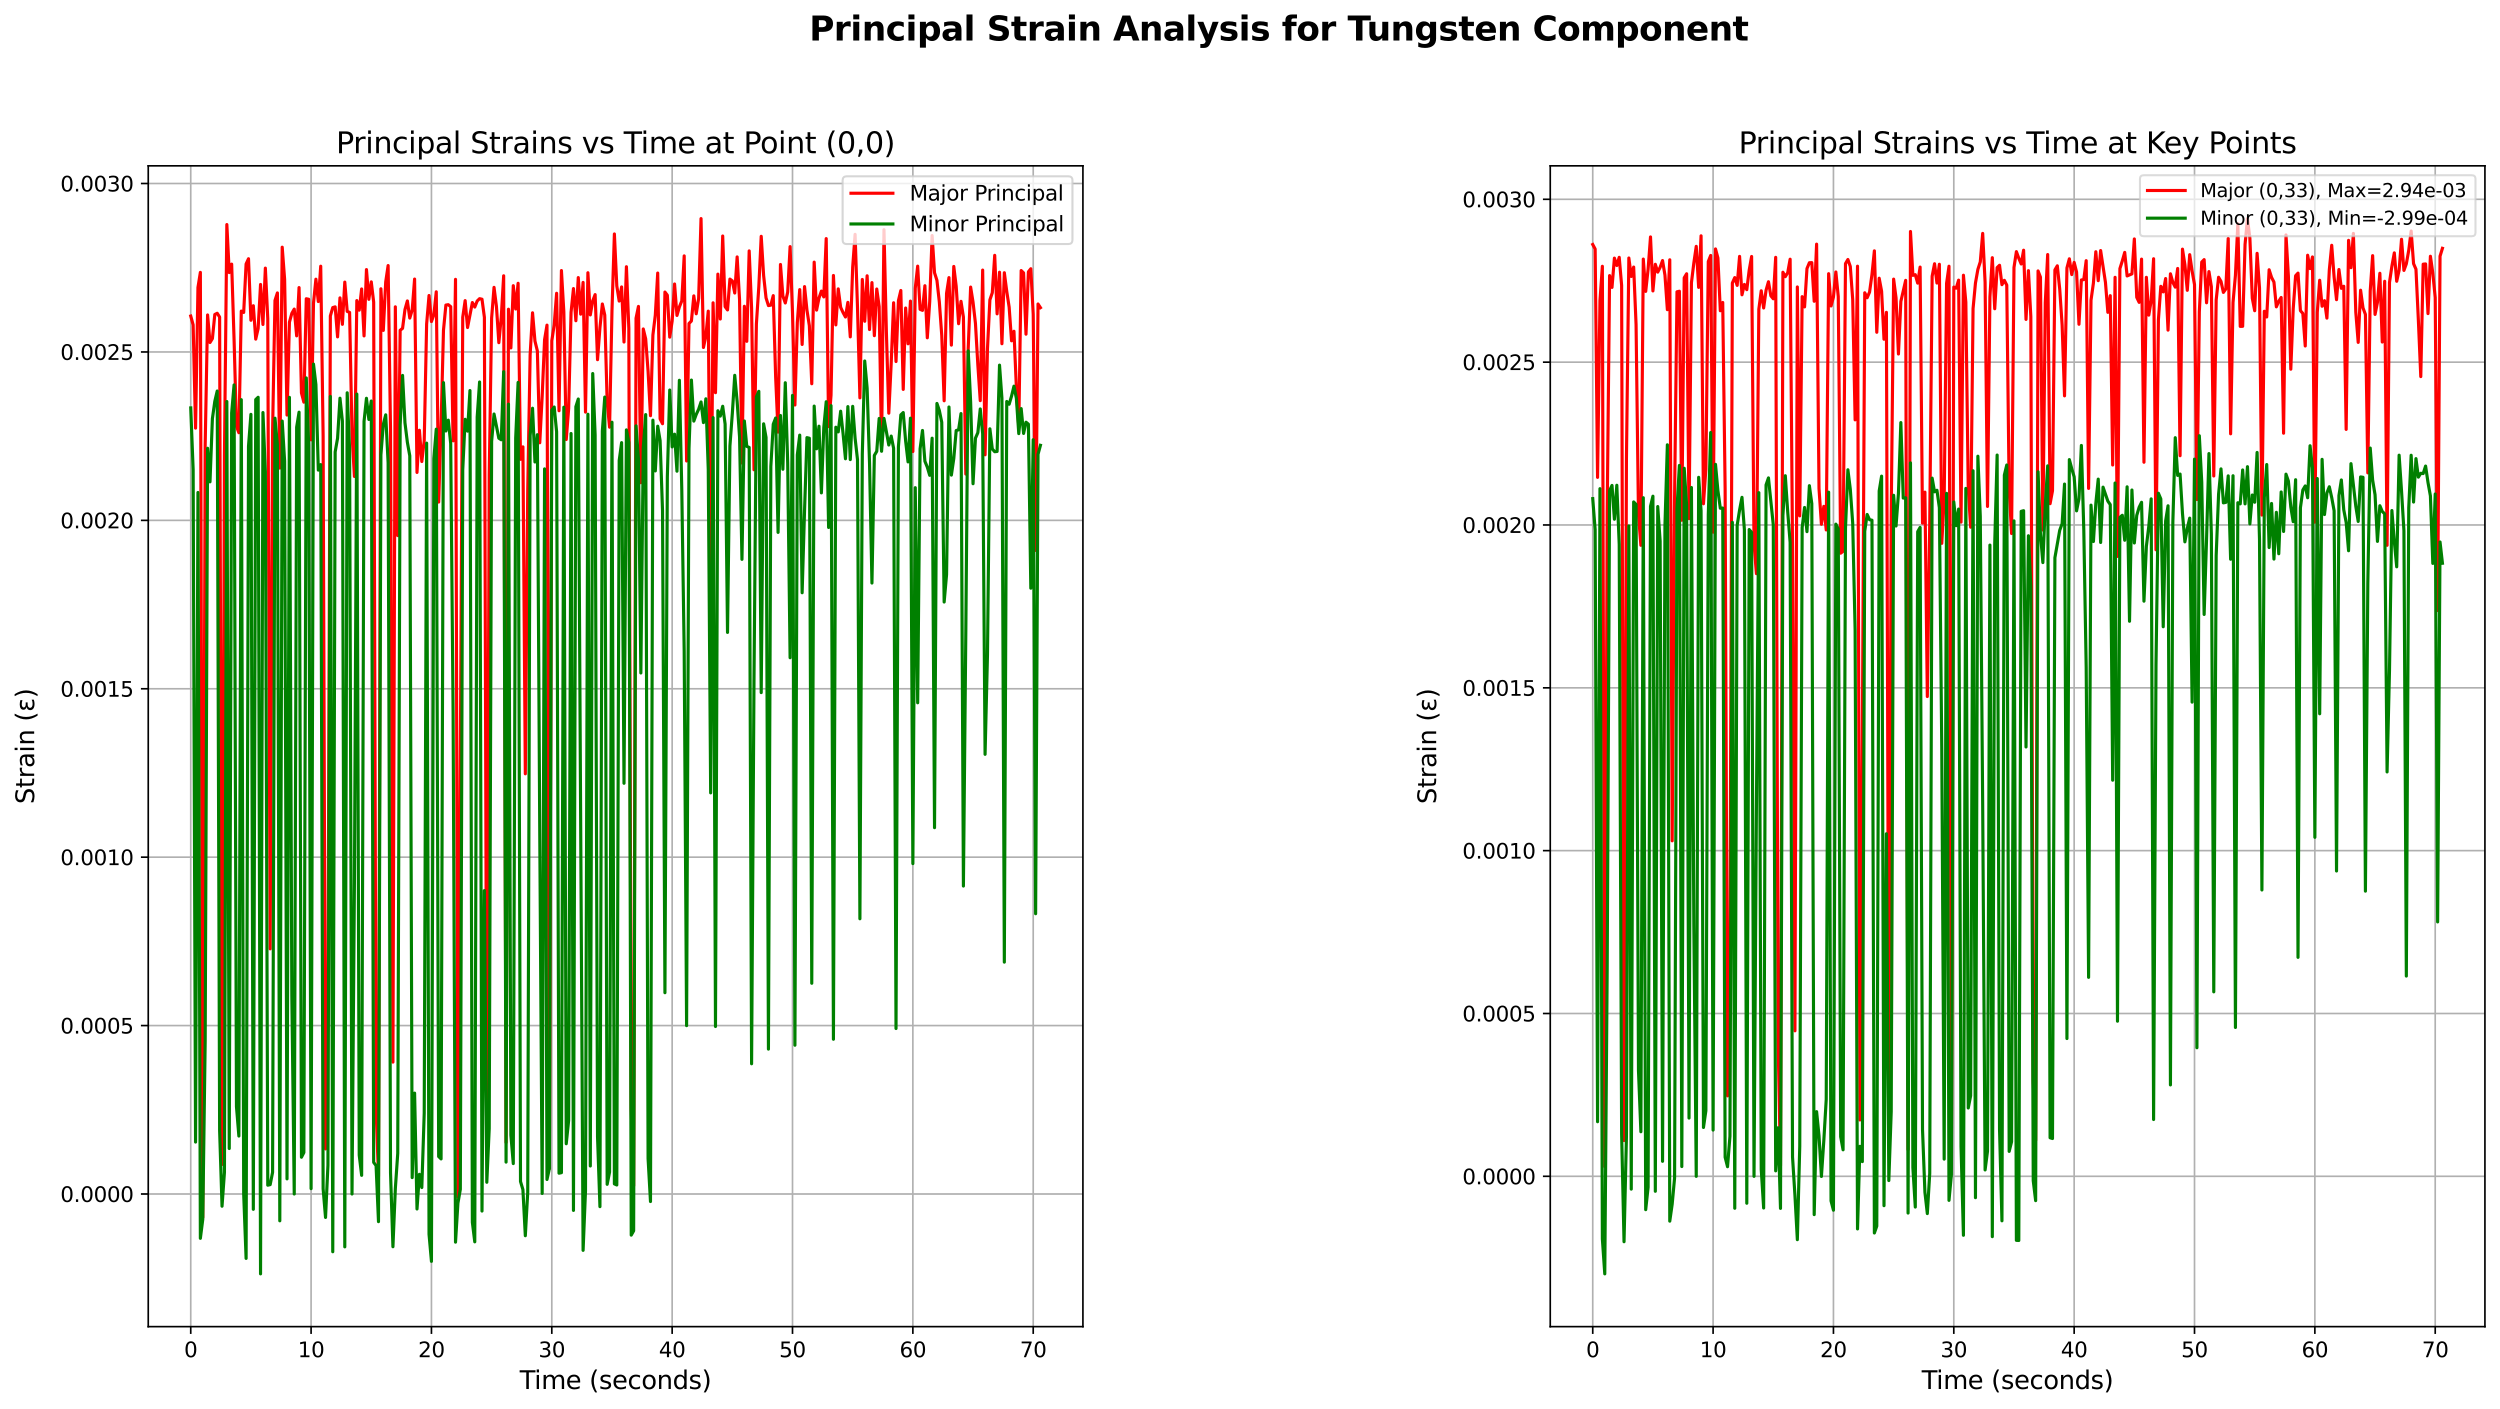 <?xml version="1.0" encoding="utf-8" standalone="no"?>
<!DOCTYPE svg PUBLIC "-//W3C//DTD SVG 1.1//EN"
  "http://www.w3.org/Graphics/SVG/1.1/DTD/svg11.dtd">
<svg xmlns:xlink="http://www.w3.org/1999/xlink" width="1194.004pt" height="673.092pt" viewBox="0 0 1194.004 673.092" xmlns="http://www.w3.org/2000/svg" version="1.1">
 <defs>
  <style type="text/css">*{stroke-linejoin: round; stroke-linecap: butt}</style>
 </defs>
 <g id="figure_1">
  <g id="patch_1">
   <path d="M -0 673.092 
L 1194.004 673.092 
L 1194.004 0 
L -0 0 
z
" style="fill: #ffffff"/>
  </g>
  <g id="axes_1">
   <g id="patch_2">
    <path d="M 70.804 633.6 
L 517.204 633.6 
L 517.204 79.2 
L 70.804 79.2 
z
" style="fill: #ffffff"/>
   </g>
   <g id="matplotlib.axis_1">
    <g id="xtick_1">
     <g id="line2d_1">
      <path d="M 91.095 633.6 
L 91.095 79.2 
" clip-path="url(#p77b2eef78b)" style="fill: none; stroke: #b0b0b0; stroke-width: 0.8; stroke-linecap: square"/>
     </g>
     <g id="line2d_2">
      <defs>
       <path id="m49b1688c9a" d="M 0 0 
L 0 3.5 
" style="stroke: #000000; stroke-width: 0.8"/>
      </defs>
      <g>
       <use xlink:href="#m49b1688c9a" x="91.095" y="633.6" style="stroke: #000000; stroke-width: 0.8"/>
      </g>
     </g>
     <g id="text_1">
      <!-- 0 -->
      <g transform="translate(87.914 648.198) scale(0.1 -0.1)">
       <defs>
        <path id="DejaVuSans-30" d="M 2034 4250 
Q 1547 4250 1301 3770 
Q 1056 3291 1056 2328 
Q 1056 1369 1301 889 
Q 1547 409 2034 409 
Q 2525 409 2770 889 
Q 3016 1369 3016 2328 
Q 3016 3291 2770 3770 
Q 2525 4250 2034 4250 
z
M 2034 4750 
Q 2819 4750 3233 4129 
Q 3647 3509 3647 2328 
Q 3647 1150 3233 529 
Q 2819 -91 2034 -91 
Q 1250 -91 836 529 
Q 422 1150 422 2328 
Q 422 3509 836 4129 
Q 1250 4750 2034 4750 
z
" transform="scale(0.016)"/>
       </defs>
       <use xlink:href="#DejaVuSans-30"/>
      </g>
     </g>
    </g>
    <g id="xtick_2">
     <g id="line2d_3">
      <path d="M 148.577 633.6 
L 148.577 79.2 
" clip-path="url(#p77b2eef78b)" style="fill: none; stroke: #b0b0b0; stroke-width: 0.8; stroke-linecap: square"/>
     </g>
     <g id="line2d_4">
      <g>
       <use xlink:href="#m49b1688c9a" x="148.577" y="633.6" style="stroke: #000000; stroke-width: 0.8"/>
      </g>
     </g>
     <g id="text_2">
      <!-- 10 -->
      <g transform="translate(142.214 648.198) scale(0.1 -0.1)">
       <defs>
        <path id="DejaVuSans-31" d="M 794 531 
L 1825 531 
L 1825 4091 
L 703 3866 
L 703 4441 
L 1819 4666 
L 2450 4666 
L 2450 531 
L 3481 531 
L 3481 0 
L 794 0 
L 794 531 
z
" transform="scale(0.016)"/>
       </defs>
       <use xlink:href="#DejaVuSans-31"/>
       <use xlink:href="#DejaVuSans-30" transform="translate(63.623 0)"/>
      </g>
     </g>
    </g>
    <g id="xtick_3">
     <g id="line2d_5">
      <path d="M 206.058 633.6 
L 206.058 79.2 
" clip-path="url(#p77b2eef78b)" style="fill: none; stroke: #b0b0b0; stroke-width: 0.8; stroke-linecap: square"/>
     </g>
     <g id="line2d_6">
      <g>
       <use xlink:href="#m49b1688c9a" x="206.058" y="633.6" style="stroke: #000000; stroke-width: 0.8"/>
      </g>
     </g>
     <g id="text_3">
      <!-- 20 -->
      <g transform="translate(199.695 648.198) scale(0.1 -0.1)">
       <defs>
        <path id="DejaVuSans-32" d="M 1228 531 
L 3431 531 
L 3431 0 
L 469 0 
L 469 531 
Q 828 903 1448 1529 
Q 2069 2156 2228 2338 
Q 2531 2678 2651 2914 
Q 2772 3150 2772 3378 
Q 2772 3750 2511 3984 
Q 2250 4219 1831 4219 
Q 1534 4219 1204 4116 
Q 875 4013 500 3803 
L 500 4441 
Q 881 4594 1212 4672 
Q 1544 4750 1819 4750 
Q 2544 4750 2975 4387 
Q 3406 4025 3406 3419 
Q 3406 3131 3298 2873 
Q 3191 2616 2906 2266 
Q 2828 2175 2409 1742 
Q 1991 1309 1228 531 
z
" transform="scale(0.016)"/>
       </defs>
       <use xlink:href="#DejaVuSans-32"/>
       <use xlink:href="#DejaVuSans-30" transform="translate(63.623 0)"/>
      </g>
     </g>
    </g>
    <g id="xtick_4">
     <g id="line2d_7">
      <path d="M 263.539 633.6 
L 263.539 79.2 
" clip-path="url(#p77b2eef78b)" style="fill: none; stroke: #b0b0b0; stroke-width: 0.8; stroke-linecap: square"/>
     </g>
     <g id="line2d_8">
      <g>
       <use xlink:href="#m49b1688c9a" x="263.539" y="633.6" style="stroke: #000000; stroke-width: 0.8"/>
      </g>
     </g>
     <g id="text_4">
      <!-- 30 -->
      <g transform="translate(257.177 648.198) scale(0.1 -0.1)">
       <defs>
        <path id="DejaVuSans-33" d="M 2597 2516 
Q 3050 2419 3304 2112 
Q 3559 1806 3559 1356 
Q 3559 666 3084 287 
Q 2609 -91 1734 -91 
Q 1441 -91 1130 -33 
Q 819 25 488 141 
L 488 750 
Q 750 597 1062 519 
Q 1375 441 1716 441 
Q 2309 441 2620 675 
Q 2931 909 2931 1356 
Q 2931 1769 2642 2001 
Q 2353 2234 1838 2234 
L 1294 2234 
L 1294 2753 
L 1863 2753 
Q 2328 2753 2575 2939 
Q 2822 3125 2822 3475 
Q 2822 3834 2567 4026 
Q 2313 4219 1838 4219 
Q 1578 4219 1281 4162 
Q 984 4106 628 3988 
L 628 4550 
Q 988 4650 1302 4700 
Q 1616 4750 1894 4750 
Q 2613 4750 3031 4423 
Q 3450 4097 3450 3541 
Q 3450 3153 3228 2886 
Q 3006 2619 2597 2516 
z
" transform="scale(0.016)"/>
       </defs>
       <use xlink:href="#DejaVuSans-33"/>
       <use xlink:href="#DejaVuSans-30" transform="translate(63.623 0)"/>
      </g>
     </g>
    </g>
    <g id="xtick_5">
     <g id="line2d_9">
      <path d="M 321.021 633.6 
L 321.021 79.2 
" clip-path="url(#p77b2eef78b)" style="fill: none; stroke: #b0b0b0; stroke-width: 0.8; stroke-linecap: square"/>
     </g>
     <g id="line2d_10">
      <g>
       <use xlink:href="#m49b1688c9a" x="321.021" y="633.6" style="stroke: #000000; stroke-width: 0.8"/>
      </g>
     </g>
     <g id="text_5">
      <!-- 40 -->
      <g transform="translate(314.658 648.198) scale(0.1 -0.1)">
       <defs>
        <path id="DejaVuSans-34" d="M 2419 4116 
L 825 1625 
L 2419 1625 
L 2419 4116 
z
M 2253 4666 
L 3047 4666 
L 3047 1625 
L 3713 1625 
L 3713 1100 
L 3047 1100 
L 3047 0 
L 2419 0 
L 2419 1100 
L 313 1100 
L 313 1709 
L 2253 4666 
z
" transform="scale(0.016)"/>
       </defs>
       <use xlink:href="#DejaVuSans-34"/>
       <use xlink:href="#DejaVuSans-30" transform="translate(63.623 0)"/>
      </g>
     </g>
    </g>
    <g id="xtick_6">
     <g id="line2d_11">
      <path d="M 378.502 633.6 
L 378.502 79.2 
" clip-path="url(#p77b2eef78b)" style="fill: none; stroke: #b0b0b0; stroke-width: 0.8; stroke-linecap: square"/>
     </g>
     <g id="line2d_12">
      <g>
       <use xlink:href="#m49b1688c9a" x="378.502" y="633.6" style="stroke: #000000; stroke-width: 0.8"/>
      </g>
     </g>
     <g id="text_6">
      <!-- 50 -->
      <g transform="translate(372.139 648.198) scale(0.1 -0.1)">
       <defs>
        <path id="DejaVuSans-35" d="M 691 4666 
L 3169 4666 
L 3169 4134 
L 1269 4134 
L 1269 2991 
Q 1406 3038 1543 3061 
Q 1681 3084 1819 3084 
Q 2600 3084 3056 2656 
Q 3513 2228 3513 1497 
Q 3513 744 3044 326 
Q 2575 -91 1722 -91 
Q 1428 -91 1123 -41 
Q 819 9 494 109 
L 494 744 
Q 775 591 1075 516 
Q 1375 441 1709 441 
Q 2250 441 2565 725 
Q 2881 1009 2881 1497 
Q 2881 1984 2565 2268 
Q 2250 2553 1709 2553 
Q 1456 2553 1204 2497 
Q 953 2441 691 2322 
L 691 4666 
z
" transform="scale(0.016)"/>
       </defs>
       <use xlink:href="#DejaVuSans-35"/>
       <use xlink:href="#DejaVuSans-30" transform="translate(63.623 0)"/>
      </g>
     </g>
    </g>
    <g id="xtick_7">
     <g id="line2d_13">
      <path d="M 435.983 633.6 
L 435.983 79.2 
" clip-path="url(#p77b2eef78b)" style="fill: none; stroke: #b0b0b0; stroke-width: 0.8; stroke-linecap: square"/>
     </g>
     <g id="line2d_14">
      <g>
       <use xlink:href="#m49b1688c9a" x="435.983" y="633.6" style="stroke: #000000; stroke-width: 0.8"/>
      </g>
     </g>
     <g id="text_7">
      <!-- 60 -->
      <g transform="translate(429.621 648.198) scale(0.1 -0.1)">
       <defs>
        <path id="DejaVuSans-36" d="M 2113 2584 
Q 1688 2584 1439 2293 
Q 1191 2003 1191 1497 
Q 1191 994 1439 701 
Q 1688 409 2113 409 
Q 2538 409 2786 701 
Q 3034 994 3034 1497 
Q 3034 2003 2786 2293 
Q 2538 2584 2113 2584 
z
M 3366 4563 
L 3366 3988 
Q 3128 4100 2886 4159 
Q 2644 4219 2406 4219 
Q 1781 4219 1451 3797 
Q 1122 3375 1075 2522 
Q 1259 2794 1537 2939 
Q 1816 3084 2150 3084 
Q 2853 3084 3261 2657 
Q 3669 2231 3669 1497 
Q 3669 778 3244 343 
Q 2819 -91 2113 -91 
Q 1303 -91 875 529 
Q 447 1150 447 2328 
Q 447 3434 972 4092 
Q 1497 4750 2381 4750 
Q 2619 4750 2861 4703 
Q 3103 4656 3366 4563 
z
" transform="scale(0.016)"/>
       </defs>
       <use xlink:href="#DejaVuSans-36"/>
       <use xlink:href="#DejaVuSans-30" transform="translate(63.623 0)"/>
      </g>
     </g>
    </g>
    <g id="xtick_8">
     <g id="line2d_15">
      <path d="M 493.465 633.6 
L 493.465 79.2 
" clip-path="url(#p77b2eef78b)" style="fill: none; stroke: #b0b0b0; stroke-width: 0.8; stroke-linecap: square"/>
     </g>
     <g id="line2d_16">
      <g>
       <use xlink:href="#m49b1688c9a" x="493.465" y="633.6" style="stroke: #000000; stroke-width: 0.8"/>
      </g>
     </g>
     <g id="text_8">
      <!-- 70 -->
      <g transform="translate(487.102 648.198) scale(0.1 -0.1)">
       <defs>
        <path id="DejaVuSans-37" d="M 525 4666 
L 3525 4666 
L 3525 4397 
L 1831 0 
L 1172 0 
L 2766 4134 
L 525 4134 
L 525 4666 
z
" transform="scale(0.016)"/>
       </defs>
       <use xlink:href="#DejaVuSans-37"/>
       <use xlink:href="#DejaVuSans-30" transform="translate(63.623 0)"/>
      </g>
     </g>
    </g>
    <g id="text_9">
     <!-- Time (seconds) -->
     <g transform="translate(248.21 663.396) scale(0.12 -0.12)">
      <defs>
       <path id="DejaVuSans-54" d="M -19 4666 
L 3928 4666 
L 3928 4134 
L 2272 4134 
L 2272 0 
L 1638 0 
L 1638 4134 
L -19 4134 
L -19 4666 
z
" transform="scale(0.016)"/>
       <path id="DejaVuSans-69" d="M 603 3500 
L 1178 3500 
L 1178 0 
L 603 0 
L 603 3500 
z
M 603 4863 
L 1178 4863 
L 1178 4134 
L 603 4134 
L 603 4863 
z
" transform="scale(0.016)"/>
       <path id="DejaVuSans-6d" d="M 3328 2828 
Q 3544 3216 3844 3400 
Q 4144 3584 4550 3584 
Q 5097 3584 5394 3201 
Q 5691 2819 5691 2113 
L 5691 0 
L 5113 0 
L 5113 2094 
Q 5113 2597 4934 2840 
Q 4756 3084 4391 3084 
Q 3944 3084 3684 2787 
Q 3425 2491 3425 1978 
L 3425 0 
L 2847 0 
L 2847 2094 
Q 2847 2600 2669 2842 
Q 2491 3084 2119 3084 
Q 1678 3084 1418 2786 
Q 1159 2488 1159 1978 
L 1159 0 
L 581 0 
L 581 3500 
L 1159 3500 
L 1159 2956 
Q 1356 3278 1631 3431 
Q 1906 3584 2284 3584 
Q 2666 3584 2933 3390 
Q 3200 3197 3328 2828 
z
" transform="scale(0.016)"/>
       <path id="DejaVuSans-65" d="M 3597 1894 
L 3597 1613 
L 953 1613 
Q 991 1019 1311 708 
Q 1631 397 2203 397 
Q 2534 397 2845 478 
Q 3156 559 3463 722 
L 3463 178 
Q 3153 47 2828 -22 
Q 2503 -91 2169 -91 
Q 1331 -91 842 396 
Q 353 884 353 1716 
Q 353 2575 817 3079 
Q 1281 3584 2069 3584 
Q 2775 3584 3186 3129 
Q 3597 2675 3597 1894 
z
M 3022 2063 
Q 3016 2534 2758 2815 
Q 2500 3097 2075 3097 
Q 1594 3097 1305 2825 
Q 1016 2553 972 2059 
L 3022 2063 
z
" transform="scale(0.016)"/>
       <path id="DejaVuSans-20" transform="scale(0.016)"/>
       <path id="DejaVuSans-28" d="M 1984 4856 
Q 1566 4138 1362 3434 
Q 1159 2731 1159 2009 
Q 1159 1288 1364 580 
Q 1569 -128 1984 -844 
L 1484 -844 
Q 1016 -109 783 600 
Q 550 1309 550 2009 
Q 550 2706 781 3412 
Q 1013 4119 1484 4856 
L 1984 4856 
z
" transform="scale(0.016)"/>
       <path id="DejaVuSans-73" d="M 2834 3397 
L 2834 2853 
Q 2591 2978 2328 3040 
Q 2066 3103 1784 3103 
Q 1356 3103 1142 2972 
Q 928 2841 928 2578 
Q 928 2378 1081 2264 
Q 1234 2150 1697 2047 
L 1894 2003 
Q 2506 1872 2764 1633 
Q 3022 1394 3022 966 
Q 3022 478 2636 193 
Q 2250 -91 1575 -91 
Q 1294 -91 989 -36 
Q 684 19 347 128 
L 347 722 
Q 666 556 975 473 
Q 1284 391 1588 391 
Q 1994 391 2212 530 
Q 2431 669 2431 922 
Q 2431 1156 2273 1281 
Q 2116 1406 1581 1522 
L 1381 1569 
Q 847 1681 609 1914 
Q 372 2147 372 2553 
Q 372 3047 722 3315 
Q 1072 3584 1716 3584 
Q 2034 3584 2315 3537 
Q 2597 3491 2834 3397 
z
" transform="scale(0.016)"/>
       <path id="DejaVuSans-63" d="M 3122 3366 
L 3122 2828 
Q 2878 2963 2633 3030 
Q 2388 3097 2138 3097 
Q 1578 3097 1268 2742 
Q 959 2388 959 1747 
Q 959 1106 1268 751 
Q 1578 397 2138 397 
Q 2388 397 2633 464 
Q 2878 531 3122 666 
L 3122 134 
Q 2881 22 2623 -34 
Q 2366 -91 2075 -91 
Q 1284 -91 818 406 
Q 353 903 353 1747 
Q 353 2603 823 3093 
Q 1294 3584 2113 3584 
Q 2378 3584 2631 3529 
Q 2884 3475 3122 3366 
z
" transform="scale(0.016)"/>
       <path id="DejaVuSans-6f" d="M 1959 3097 
Q 1497 3097 1228 2736 
Q 959 2375 959 1747 
Q 959 1119 1226 758 
Q 1494 397 1959 397 
Q 2419 397 2687 759 
Q 2956 1122 2956 1747 
Q 2956 2369 2687 2733 
Q 2419 3097 1959 3097 
z
M 1959 3584 
Q 2709 3584 3137 3096 
Q 3566 2609 3566 1747 
Q 3566 888 3137 398 
Q 2709 -91 1959 -91 
Q 1206 -91 779 398 
Q 353 888 353 1747 
Q 353 2609 779 3096 
Q 1206 3584 1959 3584 
z
" transform="scale(0.016)"/>
       <path id="DejaVuSans-6e" d="M 3513 2113 
L 3513 0 
L 2938 0 
L 2938 2094 
Q 2938 2591 2744 2837 
Q 2550 3084 2163 3084 
Q 1697 3084 1428 2787 
Q 1159 2491 1159 1978 
L 1159 0 
L 581 0 
L 581 3500 
L 1159 3500 
L 1159 2956 
Q 1366 3272 1645 3428 
Q 1925 3584 2291 3584 
Q 2894 3584 3203 3211 
Q 3513 2838 3513 2113 
z
" transform="scale(0.016)"/>
       <path id="DejaVuSans-64" d="M 2906 2969 
L 2906 4863 
L 3481 4863 
L 3481 0 
L 2906 0 
L 2906 525 
Q 2725 213 2448 61 
Q 2172 -91 1784 -91 
Q 1150 -91 751 415 
Q 353 922 353 1747 
Q 353 2572 751 3078 
Q 1150 3584 1784 3584 
Q 2172 3584 2448 3432 
Q 2725 3281 2906 2969 
z
M 947 1747 
Q 947 1113 1208 752 
Q 1469 391 1925 391 
Q 2381 391 2643 752 
Q 2906 1113 2906 1747 
Q 2906 2381 2643 2742 
Q 2381 3103 1925 3103 
Q 1469 3103 1208 2742 
Q 947 2381 947 1747 
z
" transform="scale(0.016)"/>
       <path id="DejaVuSans-29" d="M 513 4856 
L 1013 4856 
Q 1481 4119 1714 3412 
Q 1947 2706 1947 2009 
Q 1947 1309 1714 600 
Q 1481 -109 1013 -844 
L 513 -844 
Q 928 -128 1133 580 
Q 1338 1288 1338 2009 
Q 1338 2731 1133 3434 
Q 928 4138 513 4856 
z
" transform="scale(0.016)"/>
      </defs>
      <use xlink:href="#DejaVuSans-54"/>
      <use xlink:href="#DejaVuSans-69" transform="translate(57.959 0)"/>
      <use xlink:href="#DejaVuSans-6d" transform="translate(85.742 0)"/>
      <use xlink:href="#DejaVuSans-65" transform="translate(183.154 0)"/>
      <use xlink:href="#DejaVuSans-20" transform="translate(244.678 0)"/>
      <use xlink:href="#DejaVuSans-28" transform="translate(276.465 0)"/>
      <use xlink:href="#DejaVuSans-73" transform="translate(315.479 0)"/>
      <use xlink:href="#DejaVuSans-65" transform="translate(367.578 0)"/>
      <use xlink:href="#DejaVuSans-63" transform="translate(429.102 0)"/>
      <use xlink:href="#DejaVuSans-6f" transform="translate(484.082 0)"/>
      <use xlink:href="#DejaVuSans-6e" transform="translate(545.264 0)"/>
      <use xlink:href="#DejaVuSans-64" transform="translate(608.643 0)"/>
      <use xlink:href="#DejaVuSans-73" transform="translate(672.119 0)"/>
      <use xlink:href="#DejaVuSans-29" transform="translate(724.219 0)"/>
     </g>
    </g>
   </g>
   <g id="matplotlib.axis_2">
    <g id="ytick_1">
     <g id="line2d_17">
      <path d="M 70.804 570.257 
L 517.204 570.257 
" clip-path="url(#p77b2eef78b)" style="fill: none; stroke: #b0b0b0; stroke-width: 0.8; stroke-linecap: square"/>
     </g>
     <g id="line2d_18">
      <defs>
       <path id="m9381f71b77" d="M 0 0 
L -3.5 0 
" style="stroke: #000000; stroke-width: 0.8"/>
      </defs>
      <g>
       <use xlink:href="#m9381f71b77" x="70.804" y="570.257" style="stroke: #000000; stroke-width: 0.8"/>
      </g>
     </g>
     <g id="text_10">
      <!-- 0.0000 -->
      <g transform="translate(28.814 574.056) scale(0.1 -0.1)">
       <defs>
        <path id="DejaVuSans-2e" d="M 684 794 
L 1344 794 
L 1344 0 
L 684 0 
L 684 794 
z
" transform="scale(0.016)"/>
       </defs>
       <use xlink:href="#DejaVuSans-30"/>
       <use xlink:href="#DejaVuSans-2e" transform="translate(63.623 0)"/>
       <use xlink:href="#DejaVuSans-30" transform="translate(95.41 0)"/>
       <use xlink:href="#DejaVuSans-30" transform="translate(159.033 0)"/>
       <use xlink:href="#DejaVuSans-30" transform="translate(222.656 0)"/>
       <use xlink:href="#DejaVuSans-30" transform="translate(286.279 0)"/>
      </g>
     </g>
    </g>
    <g id="ytick_2">
     <g id="line2d_19">
      <path d="M 70.804 489.823 
L 517.204 489.823 
" clip-path="url(#p77b2eef78b)" style="fill: none; stroke: #b0b0b0; stroke-width: 0.8; stroke-linecap: square"/>
     </g>
     <g id="line2d_20">
      <g>
       <use xlink:href="#m9381f71b77" x="70.804" y="489.823" style="stroke: #000000; stroke-width: 0.8"/>
      </g>
     </g>
     <g id="text_11">
      <!-- 0.0005 -->
      <g transform="translate(28.814 493.622) scale(0.1 -0.1)">
       <use xlink:href="#DejaVuSans-30"/>
       <use xlink:href="#DejaVuSans-2e" transform="translate(63.623 0)"/>
       <use xlink:href="#DejaVuSans-30" transform="translate(95.41 0)"/>
       <use xlink:href="#DejaVuSans-30" transform="translate(159.033 0)"/>
       <use xlink:href="#DejaVuSans-30" transform="translate(222.656 0)"/>
       <use xlink:href="#DejaVuSans-35" transform="translate(286.279 0)"/>
      </g>
     </g>
    </g>
    <g id="ytick_3">
     <g id="line2d_21">
      <path d="M 70.804 409.388 
L 517.204 409.388 
" clip-path="url(#p77b2eef78b)" style="fill: none; stroke: #b0b0b0; stroke-width: 0.8; stroke-linecap: square"/>
     </g>
     <g id="line2d_22">
      <g>
       <use xlink:href="#m9381f71b77" x="70.804" y="409.388" style="stroke: #000000; stroke-width: 0.8"/>
      </g>
     </g>
     <g id="text_12">
      <!-- 0.0010 -->
      <g transform="translate(28.814 413.187) scale(0.1 -0.1)">
       <use xlink:href="#DejaVuSans-30"/>
       <use xlink:href="#DejaVuSans-2e" transform="translate(63.623 0)"/>
       <use xlink:href="#DejaVuSans-30" transform="translate(95.41 0)"/>
       <use xlink:href="#DejaVuSans-30" transform="translate(159.033 0)"/>
       <use xlink:href="#DejaVuSans-31" transform="translate(222.656 0)"/>
       <use xlink:href="#DejaVuSans-30" transform="translate(286.279 0)"/>
      </g>
     </g>
    </g>
    <g id="ytick_4">
     <g id="line2d_23">
      <path d="M 70.804 328.954 
L 517.204 328.954 
" clip-path="url(#p77b2eef78b)" style="fill: none; stroke: #b0b0b0; stroke-width: 0.8; stroke-linecap: square"/>
     </g>
     <g id="line2d_24">
      <g>
       <use xlink:href="#m9381f71b77" x="70.804" y="328.954" style="stroke: #000000; stroke-width: 0.8"/>
      </g>
     </g>
     <g id="text_13">
      <!-- 0.0015 -->
      <g transform="translate(28.814 332.753) scale(0.1 -0.1)">
       <use xlink:href="#DejaVuSans-30"/>
       <use xlink:href="#DejaVuSans-2e" transform="translate(63.623 0)"/>
       <use xlink:href="#DejaVuSans-30" transform="translate(95.41 0)"/>
       <use xlink:href="#DejaVuSans-30" transform="translate(159.033 0)"/>
       <use xlink:href="#DejaVuSans-31" transform="translate(222.656 0)"/>
       <use xlink:href="#DejaVuSans-35" transform="translate(286.279 0)"/>
      </g>
     </g>
    </g>
    <g id="ytick_5">
     <g id="line2d_25">
      <path d="M 70.804 248.519 
L 517.204 248.519 
" clip-path="url(#p77b2eef78b)" style="fill: none; stroke: #b0b0b0; stroke-width: 0.8; stroke-linecap: square"/>
     </g>
     <g id="line2d_26">
      <g>
       <use xlink:href="#m9381f71b77" x="70.804" y="248.519" style="stroke: #000000; stroke-width: 0.8"/>
      </g>
     </g>
     <g id="text_14">
      <!-- 0.0020 -->
      <g transform="translate(28.814 252.318) scale(0.1 -0.1)">
       <use xlink:href="#DejaVuSans-30"/>
       <use xlink:href="#DejaVuSans-2e" transform="translate(63.623 0)"/>
       <use xlink:href="#DejaVuSans-30" transform="translate(95.41 0)"/>
       <use xlink:href="#DejaVuSans-30" transform="translate(159.033 0)"/>
       <use xlink:href="#DejaVuSans-32" transform="translate(222.656 0)"/>
       <use xlink:href="#DejaVuSans-30" transform="translate(286.279 0)"/>
      </g>
     </g>
    </g>
    <g id="ytick_6">
     <g id="line2d_27">
      <path d="M 70.804 168.085 
L 517.204 168.085 
" clip-path="url(#p77b2eef78b)" style="fill: none; stroke: #b0b0b0; stroke-width: 0.8; stroke-linecap: square"/>
     </g>
     <g id="line2d_28">
      <g>
       <use xlink:href="#m9381f71b77" x="70.804" y="168.085" style="stroke: #000000; stroke-width: 0.8"/>
      </g>
     </g>
     <g id="text_15">
      <!-- 0.0025 -->
      <g transform="translate(28.814 171.884) scale(0.1 -0.1)">
       <use xlink:href="#DejaVuSans-30"/>
       <use xlink:href="#DejaVuSans-2e" transform="translate(63.623 0)"/>
       <use xlink:href="#DejaVuSans-30" transform="translate(95.41 0)"/>
       <use xlink:href="#DejaVuSans-30" transform="translate(159.033 0)"/>
       <use xlink:href="#DejaVuSans-32" transform="translate(222.656 0)"/>
       <use xlink:href="#DejaVuSans-35" transform="translate(286.279 0)"/>
      </g>
     </g>
    </g>
    <g id="ytick_7">
     <g id="line2d_29">
      <path d="M 70.804 87.65 
L 517.204 87.65 
" clip-path="url(#p77b2eef78b)" style="fill: none; stroke: #b0b0b0; stroke-width: 0.8; stroke-linecap: square"/>
     </g>
     <g id="line2d_30">
      <g>
       <use xlink:href="#m9381f71b77" x="70.804" y="87.65" style="stroke: #000000; stroke-width: 0.8"/>
      </g>
     </g>
     <g id="text_16">
      <!-- 0.0030 -->
      <g transform="translate(28.814 91.45) scale(0.1 -0.1)">
       <use xlink:href="#DejaVuSans-30"/>
       <use xlink:href="#DejaVuSans-2e" transform="translate(63.623 0)"/>
       <use xlink:href="#DejaVuSans-30" transform="translate(95.41 0)"/>
       <use xlink:href="#DejaVuSans-30" transform="translate(159.033 0)"/>
       <use xlink:href="#DejaVuSans-33" transform="translate(222.656 0)"/>
       <use xlink:href="#DejaVuSans-30" transform="translate(286.279 0)"/>
      </g>
     </g>
    </g>
    <g id="text_17">
     <!-- Strain (ε) -->
     <g transform="translate(16.318 384.006) rotate(-90) scale(0.12 -0.12)">
      <defs>
       <path id="DejaVuSans-53" d="M 3425 4513 
L 3425 3897 
Q 3066 4069 2747 4153 
Q 2428 4238 2131 4238 
Q 1616 4238 1336 4038 
Q 1056 3838 1056 3469 
Q 1056 3159 1242 3001 
Q 1428 2844 1947 2747 
L 2328 2669 
Q 3034 2534 3370 2195 
Q 3706 1856 3706 1288 
Q 3706 609 3251 259 
Q 2797 -91 1919 -91 
Q 1588 -91 1214 -16 
Q 841 59 441 206 
L 441 856 
Q 825 641 1194 531 
Q 1563 422 1919 422 
Q 2459 422 2753 634 
Q 3047 847 3047 1241 
Q 3047 1584 2836 1778 
Q 2625 1972 2144 2069 
L 1759 2144 
Q 1053 2284 737 2584 
Q 422 2884 422 3419 
Q 422 4038 858 4394 
Q 1294 4750 2059 4750 
Q 2388 4750 2728 4690 
Q 3069 4631 3425 4513 
z
" transform="scale(0.016)"/>
       <path id="DejaVuSans-74" d="M 1172 4494 
L 1172 3500 
L 2356 3500 
L 2356 3053 
L 1172 3053 
L 1172 1153 
Q 1172 725 1289 603 
Q 1406 481 1766 481 
L 2356 481 
L 2356 0 
L 1766 0 
Q 1100 0 847 248 
Q 594 497 594 1153 
L 594 3053 
L 172 3053 
L 172 3500 
L 594 3500 
L 594 4494 
L 1172 4494 
z
" transform="scale(0.016)"/>
       <path id="DejaVuSans-72" d="M 2631 2963 
Q 2534 3019 2420 3045 
Q 2306 3072 2169 3072 
Q 1681 3072 1420 2755 
Q 1159 2438 1159 1844 
L 1159 0 
L 581 0 
L 581 3500 
L 1159 3500 
L 1159 2956 
Q 1341 3275 1631 3429 
Q 1922 3584 2338 3584 
Q 2397 3584 2469 3576 
Q 2541 3569 2628 3553 
L 2631 2963 
z
" transform="scale(0.016)"/>
       <path id="DejaVuSans-61" d="M 2194 1759 
Q 1497 1759 1228 1600 
Q 959 1441 959 1056 
Q 959 750 1161 570 
Q 1363 391 1709 391 
Q 2188 391 2477 730 
Q 2766 1069 2766 1631 
L 2766 1759 
L 2194 1759 
z
M 3341 1997 
L 3341 0 
L 2766 0 
L 2766 531 
Q 2569 213 2275 61 
Q 1981 -91 1556 -91 
Q 1019 -91 701 211 
Q 384 513 384 1019 
Q 384 1609 779 1909 
Q 1175 2209 1959 2209 
L 2766 2209 
L 2766 2266 
Q 2766 2663 2505 2880 
Q 2244 3097 1772 3097 
Q 1472 3097 1187 3025 
Q 903 2953 641 2809 
L 641 3341 
Q 956 3463 1253 3523 
Q 1550 3584 1831 3584 
Q 2591 3584 2966 3190 
Q 3341 2797 3341 1997 
z
" transform="scale(0.016)"/>
       <path id="DejaVuSans-3b5" d="M 1234 1888 
Q 884 1963 697 2166 
Q 509 2366 509 2656 
Q 509 3097 866 3344 
Q 1219 3588 1831 3588 
Q 2069 3588 2334 3550 
Q 2600 3513 2906 3438 
L 2906 2916 
Q 2603 3006 2353 3047 
Q 2100 3088 1878 3088 
Q 1506 3088 1291 2944 
Q 1072 2800 1072 2600 
Q 1072 2381 1284 2241 
Q 1494 2103 1856 2103 
L 2341 2103 
L 2341 1628 
L 1878 1628 
Q 1450 1628 1225 1469 
Q 981 1294 981 1019 
Q 981 738 1244 563 
Q 1509 388 1981 388 
Q 2272 388 2538 444 
Q 2803 503 3025 619 
L 3025 84 
Q 2744 -3 2481 -47 
Q 2216 -91 1966 -91 
Q 1222 -91 819 194 
Q 416 478 416 1019 
Q 416 1356 631 1584 
Q 847 1813 1234 1888 
z
" transform="scale(0.016)"/>
      </defs>
      <use xlink:href="#DejaVuSans-53"/>
      <use xlink:href="#DejaVuSans-74" transform="translate(63.477 0)"/>
      <use xlink:href="#DejaVuSans-72" transform="translate(102.686 0)"/>
      <use xlink:href="#DejaVuSans-61" transform="translate(143.799 0)"/>
      <use xlink:href="#DejaVuSans-69" transform="translate(205.078 0)"/>
      <use xlink:href="#DejaVuSans-6e" transform="translate(232.861 0)"/>
      <use xlink:href="#DejaVuSans-20" transform="translate(296.24 0)"/>
      <use xlink:href="#DejaVuSans-28" transform="translate(328.027 0)"/>
      <use xlink:href="#DejaVuSans-3b5" transform="translate(367.041 0)"/>
      <use xlink:href="#DejaVuSans-29" transform="translate(421.094 0)"/>
     </g>
    </g>
   </g>
   <g id="line2d_31">
    <path d="M 91.095 150.952 
L 92.245 155.159 
L 93.395 204.467 
L 94.544 137.296 
L 95.694 130.094 
L 96.843 581.443 
L 97.993 212.629 
L 99.143 150.426 
L 100.292 163.577 
L 101.442 161.703 
L 102.592 150.198 
L 103.741 149.615 
L 104.891 151.419 
L 106.04 556.148 
L 107.19 217.763 
L 108.34 107.255 
L 109.489 130.173 
L 110.639 126.148 
L 111.789 162.065 
L 112.938 203.65 
L 114.088 206.671 
L 115.237 148.586 
L 116.387 149.221 
L 117.537 126.095 
L 118.686 123.572 
L 119.836 152.953 
L 120.986 146.015 
L 122.135 161.957 
L 123.285 156.914 
L 124.434 135.86 
L 125.584 154.956 
L 126.734 128.057 
L 127.883 152.188 
L 129.033 453.167 
L 130.183 205.765 
L 131.332 143.512 
L 132.482 139.899 
L 133.631 223.559 
L 134.781 118.063 
L 135.931 133.385 
L 137.08 198.227 
L 138.23 153.862 
L 139.38 149.662 
L 140.529 147.63 
L 141.679 160.402 
L 142.828 137.352 
L 143.978 187.68 
L 145.128 192.08 
L 146.277 142.687 
L 147.427 142.93 
L 148.577 210.073 
L 149.726 144.739 
L 150.876 133.344 
L 152.025 144.011 
L 153.175 127.144 
L 154.325 208.246 
L 155.474 548.721 
L 156.624 480.705 
L 157.774 150.893 
L 158.923 146.897 
L 160.073 146.554 
L 161.223 160.888 
L 162.372 142.275 
L 163.522 154.894 
L 164.671 134.74 
L 165.821 148.718 
L 166.971 149.208 
L 168.12 207.2 
L 169.27 227.555 
L 170.42 143.562 
L 171.569 148.131 
L 172.719 138.004 
L 173.868 160.421 
L 175.018 128.752 
L 176.168 142.955 
L 177.317 134.624 
L 178.467 144.297 
L 179.617 530.034 
L 180.766 561.756 
L 181.916 137.927 
L 183.065 157.8 
L 184.215 134.661 
L 185.365 126.838 
L 186.514 205.241 
L 187.664 507.256 
L 188.814 146.548 
L 189.963 255.811 
L 191.113 157.751 
L 192.262 156.813 
L 193.412 147.835 
L 194.562 143.72 
L 195.711 151.909 
L 196.861 148.068 
L 198.011 133.281 
L 199.16 225.629 
L 200.31 205.495 
L 201.459 220.419 
L 202.609 210.53 
L 203.759 154.747 
L 204.908 141.139 
L 206.058 153.574 
L 207.208 150.339 
L 208.357 139.376 
L 209.507 239.782 
L 210.656 202.937 
L 211.806 157.712 
L 212.956 145.708 
L 214.105 145.518 
L 215.255 146.467 
L 216.405 210.557 
L 217.554 133.426 
L 218.704 571.727 
L 221.003 151.506 
L 222.153 143.589 
L 223.302 156.42 
L 225.602 144.493 
L 226.751 146.657 
L 227.901 143.773 
L 229.05 142.642 
L 230.2 142.91 
L 231.35 151.559 
L 232.499 542.738 
L 233.649 226.869 
L 234.799 151.898 
L 235.948 137.251 
L 237.098 146.334 
L 238.247 163.658 
L 239.397 151.562 
L 240.547 131.716 
L 241.696 545.633 
L 242.846 147.68 
L 243.996 166.162 
L 245.145 136.447 
L 246.295 147.587 
L 247.444 135.311 
L 248.594 219.378 
L 249.744 213.426 
L 250.893 369.567 
L 252.043 234.146 
L 253.193 169.468 
L 254.342 149.397 
L 255.492 162.885 
L 256.642 167.58 
L 257.791 211.46 
L 258.941 189.377 
L 260.09 162.24 
L 261.24 155.292 
L 262.39 558.061 
L 263.539 162.774 
L 264.689 155.146 
L 265.839 140.078 
L 266.988 196.168 
L 268.138 129.222 
L 269.287 148.927 
L 270.437 209.909 
L 271.587 195.173 
L 272.736 149.17 
L 273.886 137.825 
L 275.036 153.179 
L 276.185 132.575 
L 277.335 150.045 
L 278.484 134.883 
L 279.634 196.814 
L 280.784 130.268 
L 281.933 150.405 
L 283.083 143.702 
L 284.233 140.705 
L 285.382 171.783 
L 286.532 156.485 
L 287.681 145.182 
L 288.831 150.489 
L 289.981 192.032 
L 291.13 204.024 
L 292.28 148.444 
L 293.43 111.742 
L 294.579 136.53 
L 295.729 143.8 
L 296.878 137.039 
L 298.028 163.35 
L 299.178 127.39 
L 300.327 156.835 
L 301.477 529.43 
L 302.627 566.293 
L 303.776 151.991 
L 304.926 146.351 
L 306.075 230.541 
L 307.225 157.115 
L 308.375 161.859 
L 309.524 177.369 
L 310.674 198.528 
L 311.824 160.022 
L 312.973 150.507 
L 314.123 130.411 
L 315.272 200.061 
L 316.422 202.368 
L 317.572 139.489 
L 318.721 140.996 
L 319.871 161.024 
L 321.021 153.323 
L 322.17 135.636 
L 323.32 150.651 
L 324.469 146.602 
L 325.619 143.723 
L 326.769 122.218 
L 327.918 220.166 
L 329.068 154.501 
L 330.218 153.311 
L 331.367 141.315 
L 332.517 149.858 
L 333.666 142.576 
L 334.816 104.4 
L 335.966 165.96 
L 337.115 160.53 
L 338.265 148.604 
L 339.415 285.114 
L 340.564 144.63 
L 341.714 187.545 
L 342.864 130.932 
L 344.013 152.36 
L 345.163 112.719 
L 346.312 146.464 
L 347.462 148.023 
L 348.612 133.303 
L 349.761 134.156 
L 350.911 139.949 
L 352.061 122.708 
L 353.21 143.099 
L 354.36 221.138 
L 355.509 146.282 
L 356.659 163.011 
L 357.809 119.835 
L 358.958 147.214 
L 360.108 224.36 
L 361.258 154.694 
L 362.407 136.973 
L 363.557 112.868 
L 364.706 131.6 
L 365.856 142.257 
L 367.006 145.944 
L 368.155 145.75 
L 369.305 141.2 
L 370.455 180.174 
L 371.604 206.397 
L 372.754 126.317 
L 373.903 141.361 
L 375.053 144.698 
L 376.203 139.524 
L 377.352 117.794 
L 378.502 149.442 
L 379.652 193.431 
L 380.801 154.026 
L 381.951 138.322 
L 383.1 164.51 
L 384.25 136.886 
L 385.4 148.118 
L 386.549 155.566 
L 387.699 183.272 
L 388.849 125.207 
L 389.998 148.108 
L 391.148 142.363 
L 392.297 139.035 
L 393.447 141.816 
L 394.597 113.964 
L 395.746 203.751 
L 396.896 188.739 
L 398.046 131.568 
L 399.195 155.167 
L 400.345 137.977 
L 401.494 146.774 
L 402.644 149.282 
L 403.794 151.407 
L 404.943 144.415 
L 406.093 160.889 
L 407.243 127.599 
L 408.392 111.94 
L 409.542 146.82 
L 410.691 190.022 
L 411.841 133.479 
L 412.991 153.439 
L 414.14 131.725 
L 415.29 157.39 
L 416.44 134.981 
L 417.589 160.316 
L 418.739 138.039 
L 419.888 146.404 
L 421.038 212.921 
L 422.188 109.71 
L 423.337 158.65 
L 424.487 197.334 
L 425.637 173.5 
L 426.786 144.604 
L 427.936 172.663 
L 429.085 143.625 
L 430.235 138.749 
L 431.385 185.972 
L 432.534 147.112 
L 433.684 164.193 
L 434.834 143.81 
L 435.983 215.641 
L 437.133 137.639 
L 438.283 127.115 
L 439.432 147.735 
L 440.582 148.23 
L 441.731 136.461 
L 442.881 161.33 
L 444.031 144.085 
L 445.18 112.506 
L 446.33 130.263 
L 447.48 133.881 
L 448.629 144.244 
L 449.779 160.133 
L 450.928 191.403 
L 452.078 140.089 
L 453.228 132.595 
L 454.377 164.824 
L 455.527 127.256 
L 456.677 136.731 
L 457.826 154.598 
L 458.976 143.922 
L 460.125 151.416 
L 461.275 226.413 
L 462.425 166.301 
L 463.574 137.113 
L 464.724 144.31 
L 465.874 154.433 
L 467.023 174.357 
L 468.173 191.342 
L 469.322 128.995 
L 470.472 217.211 
L 471.622 166.452 
L 472.771 143.213 
L 473.921 139.806 
L 475.071 121.957 
L 476.22 149.881 
L 477.37 130.022 
L 478.519 164.158 
L 479.669 130.253 
L 480.819 139.141 
L 481.968 146.672 
L 483.118 162.773 
L 484.268 158.212 
L 485.417 185.04 
L 486.567 203.872 
L 487.716 129.224 
L 488.866 130.334 
L 490.016 159.597 
L 491.165 129.819 
L 492.315 128.358 
L 493.465 150.129 
L 494.614 262.872 
L 495.764 145.19 
L 496.913 146.947 
L 496.913 146.947 
" clip-path="url(#p77b2eef78b)" style="fill: none; stroke: #ff0000; stroke-width: 1.5; stroke-linecap: square"/>
   </g>
   <g id="line2d_32">
    <path d="M 91.095 194.815 
L 92.245 224.278 
L 93.395 545.449 
L 94.544 235.214 
L 95.694 591.426 
L 96.843 582.342 
L 97.993 497.253 
L 99.143 214.1 
L 100.292 230.124 
L 101.442 199.922 
L 102.592 191.667 
L 103.741 186.75 
L 104.891 539.953 
L 106.04 576.09 
L 107.19 559.97 
L 108.34 191.774 
L 109.489 548.532 
L 110.639 197.22 
L 111.789 183.856 
L 112.938 528.522 
L 114.088 542.571 
L 115.237 190.888 
L 116.387 570.253 
L 117.537 601.01 
L 118.686 213.114 
L 119.836 197.902 
L 120.986 577.565 
L 122.135 190.84 
L 123.285 189.741 
L 124.434 608.4 
L 125.584 197.04 
L 126.734 225.423 
L 127.883 566.049 
L 129.033 565.781 
L 130.183 559.908 
L 131.332 199.731 
L 132.482 212.349 
L 133.631 583.064 
L 134.781 201.105 
L 135.931 220.2 
L 137.08 563.027 
L 138.23 189.786 
L 139.38 475.355 
L 140.529 570.257 
L 141.679 204.023 
L 142.828 196.863 
L 143.978 552.693 
L 145.128 550.448 
L 146.277 180.501 
L 147.427 212.617 
L 148.577 567.696 
L 149.726 173.892 
L 150.876 183.686 
L 152.025 224.519 
L 153.175 221.895 
L 154.325 567.739 
L 155.474 581.445 
L 156.624 556.529 
L 157.774 189.345 
L 158.923 597.835 
L 160.073 215.837 
L 161.223 209.311 
L 162.372 190.188 
L 163.522 201.095 
L 164.671 595.503 
L 165.821 187.6 
L 166.971 214.574 
L 168.12 570.257 
L 169.27 421.902 
L 170.42 188.221 
L 171.569 551.712 
L 172.719 561.341 
L 173.868 201.232 
L 175.018 190.228 
L 176.168 200.323 
L 177.317 191.535 
L 178.467 555.162 
L 179.617 556.687 
L 180.766 583.458 
L 181.916 217.248 
L 183.065 202.707 
L 184.215 198.13 
L 185.365 221.003 
L 186.514 560.07 
L 187.664 595.435 
L 188.814 567.701 
L 189.963 550.835 
L 191.113 202.963 
L 192.262 179.305 
L 193.412 201.93 
L 194.562 211.241 
L 195.711 217.706 
L 196.861 562.43 
L 198.011 522.077 
L 199.16 577.401 
L 200.31 560.857 
L 201.459 567.153 
L 202.609 531.645 
L 203.759 211.645 
L 204.908 589.485 
L 206.058 602.424 
L 207.208 219.03 
L 208.357 204.977 
L 209.507 552.35 
L 210.656 553.498 
L 211.806 182.754 
L 212.956 205.841 
L 214.105 200.674 
L 215.255 211.867 
L 216.405 340.995 
L 217.554 593.252 
L 218.704 574.613 
L 219.853 568.027 
L 221.003 224.413 
L 222.153 200.26 
L 223.302 205.908 
L 224.452 186.532 
L 225.602 583.773 
L 226.751 593.097 
L 227.901 199.184 
L 229.05 182.442 
L 230.2 578.396 
L 231.35 425.355 
L 232.499 564.65 
L 233.649 539.032 
L 234.799 210.805 
L 235.948 197.736 
L 238.247 209.291 
L 239.397 210.033 
L 240.547 177.523 
L 241.696 555.018 
L 242.846 193.015 
L 243.996 542.139 
L 245.145 555.727 
L 246.295 209.235 
L 247.444 182.65 
L 248.594 564.287 
L 249.744 568.165 
L 250.893 590.179 
L 252.043 569.492 
L 253.193 208.056 
L 254.342 194.976 
L 255.492 220.637 
L 256.642 207.615 
L 257.791 398.24 
L 258.941 569.982 
L 260.09 223.945 
L 261.24 563.318 
L 262.39 558.085 
L 263.539 195.923 
L 264.689 194.387 
L 265.839 206.244 
L 266.988 560.315 
L 268.138 560.069 
L 269.287 194.477 
L 270.437 546.249 
L 271.587 535.11 
L 272.736 207.055 
L 273.886 578.093 
L 275.036 194.25 
L 276.185 190.568 
L 278.484 597.166 
L 279.634 568.813 
L 280.784 197.841 
L 281.933 556.88 
L 283.083 178.409 
L 284.233 207.768 
L 285.382 542.879 
L 286.532 576.294 
L 287.681 205.874 
L 288.831 189.648 
L 289.981 565.627 
L 291.13 559.761 
L 292.28 201.661 
L 293.43 565.425 
L 294.579 565.946 
L 295.729 219.97 
L 296.878 211.408 
L 298.028 374.092 
L 299.178 205.316 
L 300.327 211.288 
L 301.477 589.899 
L 302.627 587.854 
L 303.776 203.396 
L 304.926 219.22 
L 306.075 321.411 
L 307.225 213.879 
L 308.375 198.005 
L 309.524 553.325 
L 310.674 573.851 
L 311.824 200.677 
L 312.973 224.905 
L 314.123 203.547 
L 315.272 210.467 
L 316.422 243.881 
L 317.572 474.117 
L 318.721 227.748 
L 319.871 186.285 
L 321.021 213.447 
L 322.17 207.367 
L 323.32 225.04 
L 324.469 181.632 
L 325.619 233.859 
L 326.769 310.965 
L 327.918 489.838 
L 329.068 214.201 
L 330.218 181.521 
L 331.367 201.116 
L 332.517 197.944 
L 333.666 195.468 
L 334.816 191.982 
L 335.966 201.829 
L 337.115 190.481 
L 338.265 224.16 
L 339.415 378.672 
L 340.564 199.462 
L 341.714 490.254 
L 342.864 196.179 
L 344.013 198.738 
L 345.163 194.038 
L 346.312 202.517 
L 347.462 302.042 
L 348.612 213.007 
L 349.761 197.459 
L 350.911 179.259 
L 352.061 191.761 
L 353.21 208.733 
L 354.36 267.141 
L 355.509 201.065 
L 356.659 213.17 
L 357.809 213.691 
L 358.958 508.05 
L 360.108 324.93 
L 361.258 189.517 
L 362.407 186.895 
L 363.557 330.789 
L 364.706 202.414 
L 365.856 208.9 
L 367.006 501.052 
L 368.155 222.743 
L 369.305 202.604 
L 370.455 199.644 
L 371.604 254.265 
L 372.754 198.444 
L 373.903 224.117 
L 375.053 182.799 
L 376.203 221.165 
L 377.352 314.131 
L 378.502 188.858 
L 379.652 499.195 
L 380.801 217.275 
L 381.951 207.816 
L 383.1 283.096 
L 384.25 243.825 
L 385.4 209.016 
L 386.549 209.303 
L 387.699 469.608 
L 388.849 193.959 
L 389.998 214.336 
L 391.148 203.547 
L 392.297 235.402 
L 393.447 204.201 
L 394.597 191.872 
L 395.746 251.917 
L 396.896 193.727 
L 398.046 496.342 
L 399.195 204.044 
L 400.345 206.264 
L 401.494 196.404 
L 402.644 207.052 
L 403.794 219.101 
L 404.943 194.2 
L 406.093 219.498 
L 407.243 194.075 
L 408.392 209.245 
L 409.542 219.518 
L 410.691 438.8 
L 411.841 216.825 
L 412.991 172.414 
L 414.14 185.357 
L 415.29 221.2 
L 416.44 278.452 
L 417.589 217.52 
L 418.739 215.541 
L 419.888 199.864 
L 421.038 215.527 
L 422.188 199.826 
L 424.487 212.539 
L 425.637 208.278 
L 426.786 214.084 
L 427.936 491.208 
L 429.085 213.353 
L 430.235 198.148 
L 431.385 197.04 
L 432.534 210.659 
L 433.684 220.599 
L 434.834 199.726 
L 435.983 412.462 
L 437.133 232.918 
L 438.283 335.647 
L 439.432 214.381 
L 440.582 205.596 
L 441.731 220.287 
L 442.881 223.118 
L 444.031 227.019 
L 445.18 209.285 
L 446.33 395.296 
L 447.48 192.688 
L 448.629 196.057 
L 449.779 201.679 
L 450.928 287.525 
L 452.078 274.493 
L 453.228 194.385 
L 454.377 226.906 
L 455.527 219.001 
L 456.677 205.628 
L 457.826 205.278 
L 458.976 197.529 
L 460.125 423.175 
L 461.275 301.799 
L 462.425 167.594 
L 463.574 192.04 
L 464.724 231.025 
L 465.874 209.29 
L 467.023 206.635 
L 468.173 195.315 
L 469.322 207.169 
L 470.472 360.259 
L 471.622 312.691 
L 472.771 204.813 
L 473.921 214.433 
L 475.071 215.737 
L 476.22 215.612 
L 477.37 174.392 
L 478.519 190.201 
L 479.669 459.513 
L 480.819 191.744 
L 481.968 193.065 
L 483.118 189.17 
L 484.268 184.439 
L 485.417 190.232 
L 486.567 207.097 
L 487.716 195.143 
L 488.866 207.004 
L 490.016 201.637 
L 491.165 202.593 
L 492.315 280.925 
L 493.465 210.028 
L 494.614 436.389 
L 495.764 216.966 
L 496.913 212.676 
L 496.913 212.676 
" clip-path="url(#p77b2eef78b)" style="fill: none; stroke: #008000; stroke-width: 1.5; stroke-linecap: square"/>
   </g>
   <g id="patch_3">
    <path d="M 70.804 633.6 
L 70.804 79.2 
" style="fill: none; stroke: #000000; stroke-width: 0.8; stroke-linejoin: miter; stroke-linecap: square"/>
   </g>
   <g id="patch_4">
    <path d="M 517.204 633.6 
L 517.204 79.2 
" style="fill: none; stroke: #000000; stroke-width: 0.8; stroke-linejoin: miter; stroke-linecap: square"/>
   </g>
   <g id="patch_5">
    <path d="M 70.804 633.6 
L 517.204 633.6 
" style="fill: none; stroke: #000000; stroke-width: 0.8; stroke-linejoin: miter; stroke-linecap: square"/>
   </g>
   <g id="patch_6">
    <path d="M 70.804 79.2 
L 517.204 79.2 
" style="fill: none; stroke: #000000; stroke-width: 0.8; stroke-linejoin: miter; stroke-linecap: square"/>
   </g>
   <g id="text_18">
    <!-- Principal Strains vs Time at Point (0,0) -->
    <g transform="translate(160.524 73.2) scale(0.14 -0.14)">
     <defs>
      <path id="DejaVuSans-50" d="M 1259 4147 
L 1259 2394 
L 2053 2394 
Q 2494 2394 2734 2622 
Q 2975 2850 2975 3272 
Q 2975 3691 2734 3919 
Q 2494 4147 2053 4147 
L 1259 4147 
z
M 628 4666 
L 2053 4666 
Q 2838 4666 3239 4311 
Q 3641 3956 3641 3272 
Q 3641 2581 3239 2228 
Q 2838 1875 2053 1875 
L 1259 1875 
L 1259 0 
L 628 0 
L 628 4666 
z
" transform="scale(0.016)"/>
      <path id="DejaVuSans-70" d="M 1159 525 
L 1159 -1331 
L 581 -1331 
L 581 3500 
L 1159 3500 
L 1159 2969 
Q 1341 3281 1617 3432 
Q 1894 3584 2278 3584 
Q 2916 3584 3314 3078 
Q 3713 2572 3713 1747 
Q 3713 922 3314 415 
Q 2916 -91 2278 -91 
Q 1894 -91 1617 61 
Q 1341 213 1159 525 
z
M 3116 1747 
Q 3116 2381 2855 2742 
Q 2594 3103 2138 3103 
Q 1681 3103 1420 2742 
Q 1159 2381 1159 1747 
Q 1159 1113 1420 752 
Q 1681 391 2138 391 
Q 2594 391 2855 752 
Q 3116 1113 3116 1747 
z
" transform="scale(0.016)"/>
      <path id="DejaVuSans-6c" d="M 603 4863 
L 1178 4863 
L 1178 0 
L 603 0 
L 603 4863 
z
" transform="scale(0.016)"/>
      <path id="DejaVuSans-76" d="M 191 3500 
L 800 3500 
L 1894 563 
L 2988 3500 
L 3597 3500 
L 2284 0 
L 1503 0 
L 191 3500 
z
" transform="scale(0.016)"/>
      <path id="DejaVuSans-2c" d="M 750 794 
L 1409 794 
L 1409 256 
L 897 -744 
L 494 -744 
L 750 256 
L 750 794 
z
" transform="scale(0.016)"/>
     </defs>
     <use xlink:href="#DejaVuSans-50"/>
     <use xlink:href="#DejaVuSans-72" transform="translate(58.553 0)"/>
     <use xlink:href="#DejaVuSans-69" transform="translate(99.666 0)"/>
     <use xlink:href="#DejaVuSans-6e" transform="translate(127.449 0)"/>
     <use xlink:href="#DejaVuSans-63" transform="translate(190.828 0)"/>
     <use xlink:href="#DejaVuSans-69" transform="translate(245.809 0)"/>
     <use xlink:href="#DejaVuSans-70" transform="translate(273.592 0)"/>
     <use xlink:href="#DejaVuSans-61" transform="translate(337.068 0)"/>
     <use xlink:href="#DejaVuSans-6c" transform="translate(398.348 0)"/>
     <use xlink:href="#DejaVuSans-20" transform="translate(426.131 0)"/>
     <use xlink:href="#DejaVuSans-53" transform="translate(457.918 0)"/>
     <use xlink:href="#DejaVuSans-74" transform="translate(521.395 0)"/>
     <use xlink:href="#DejaVuSans-72" transform="translate(560.604 0)"/>
     <use xlink:href="#DejaVuSans-61" transform="translate(601.717 0)"/>
     <use xlink:href="#DejaVuSans-69" transform="translate(662.996 0)"/>
     <use xlink:href="#DejaVuSans-6e" transform="translate(690.779 0)"/>
     <use xlink:href="#DejaVuSans-73" transform="translate(754.158 0)"/>
     <use xlink:href="#DejaVuSans-20" transform="translate(806.258 0)"/>
     <use xlink:href="#DejaVuSans-76" transform="translate(838.045 0)"/>
     <use xlink:href="#DejaVuSans-73" transform="translate(897.225 0)"/>
     <use xlink:href="#DejaVuSans-20" transform="translate(949.324 0)"/>
     <use xlink:href="#DejaVuSans-54" transform="translate(981.111 0)"/>
     <use xlink:href="#DejaVuSans-69" transform="translate(1039.07 0)"/>
     <use xlink:href="#DejaVuSans-6d" transform="translate(1066.854 0)"/>
     <use xlink:href="#DejaVuSans-65" transform="translate(1164.266 0)"/>
     <use xlink:href="#DejaVuSans-20" transform="translate(1225.789 0)"/>
     <use xlink:href="#DejaVuSans-61" transform="translate(1257.576 0)"/>
     <use xlink:href="#DejaVuSans-74" transform="translate(1318.855 0)"/>
     <use xlink:href="#DejaVuSans-20" transform="translate(1358.064 0)"/>
     <use xlink:href="#DejaVuSans-50" transform="translate(1389.852 0)"/>
     <use xlink:href="#DejaVuSans-6f" transform="translate(1446.529 0)"/>
     <use xlink:href="#DejaVuSans-69" transform="translate(1507.711 0)"/>
     <use xlink:href="#DejaVuSans-6e" transform="translate(1535.494 0)"/>
     <use xlink:href="#DejaVuSans-74" transform="translate(1598.873 0)"/>
     <use xlink:href="#DejaVuSans-20" transform="translate(1638.082 0)"/>
     <use xlink:href="#DejaVuSans-28" transform="translate(1669.869 0)"/>
     <use xlink:href="#DejaVuSans-30" transform="translate(1708.883 0)"/>
     <use xlink:href="#DejaVuSans-2c" transform="translate(1772.506 0)"/>
     <use xlink:href="#DejaVuSans-30" transform="translate(1804.293 0)"/>
     <use xlink:href="#DejaVuSans-29" transform="translate(1867.916 0)"/>
    </g>
   </g>
   <g id="legend_1">
    <g id="patch_7">
     <path d="M 404.44 116.556 
L 510.204 116.556 
Q 512.204 116.556 512.204 114.556 
L 512.204 86.2 
Q 512.204 84.2 510.204 84.2 
L 404.44 84.2 
Q 402.44 84.2 402.44 86.2 
L 402.44 114.556 
Q 402.44 116.556 404.44 116.556 
z
" style="fill: #ffffff; opacity: 0.8; stroke: #cccccc; stroke-linejoin: miter"/>
    </g>
    <g id="line2d_33">
     <path d="M 406.44 92.298 
L 416.44 92.298 
L 426.44 92.298 
" style="fill: none; stroke: #ff0000; stroke-width: 1.5; stroke-linecap: square"/>
    </g>
    <g id="text_19">
     <!-- Major Principal -->
     <g transform="translate(434.44 95.798) scale(0.1 -0.1)">
      <defs>
       <path id="DejaVuSans-4d" d="M 628 4666 
L 1569 4666 
L 2759 1491 
L 3956 4666 
L 4897 4666 
L 4897 0 
L 4281 0 
L 4281 4097 
L 3078 897 
L 2444 897 
L 1241 4097 
L 1241 0 
L 628 0 
L 628 4666 
z
" transform="scale(0.016)"/>
       <path id="DejaVuSans-6a" d="M 603 3500 
L 1178 3500 
L 1178 -63 
Q 1178 -731 923 -1031 
Q 669 -1331 103 -1331 
L -116 -1331 
L -116 -844 
L 38 -844 
Q 366 -844 484 -692 
Q 603 -541 603 -63 
L 603 3500 
z
M 603 4863 
L 1178 4863 
L 1178 4134 
L 603 4134 
L 603 4863 
z
" transform="scale(0.016)"/>
      </defs>
      <use xlink:href="#DejaVuSans-4d"/>
      <use xlink:href="#DejaVuSans-61" transform="translate(86.279 0)"/>
      <use xlink:href="#DejaVuSans-6a" transform="translate(147.559 0)"/>
      <use xlink:href="#DejaVuSans-6f" transform="translate(175.342 0)"/>
      <use xlink:href="#DejaVuSans-72" transform="translate(236.523 0)"/>
      <use xlink:href="#DejaVuSans-20" transform="translate(277.637 0)"/>
      <use xlink:href="#DejaVuSans-50" transform="translate(309.424 0)"/>
      <use xlink:href="#DejaVuSans-72" transform="translate(367.977 0)"/>
      <use xlink:href="#DejaVuSans-69" transform="translate(409.09 0)"/>
      <use xlink:href="#DejaVuSans-6e" transform="translate(436.873 0)"/>
      <use xlink:href="#DejaVuSans-63" transform="translate(500.252 0)"/>
      <use xlink:href="#DejaVuSans-69" transform="translate(555.232 0)"/>
      <use xlink:href="#DejaVuSans-70" transform="translate(583.016 0)"/>
      <use xlink:href="#DejaVuSans-61" transform="translate(646.492 0)"/>
      <use xlink:href="#DejaVuSans-6c" transform="translate(707.771 0)"/>
     </g>
    </g>
    <g id="line2d_34">
     <path d="M 406.44 106.977 
L 416.44 106.977 
L 426.44 106.977 
" style="fill: none; stroke: #008000; stroke-width: 1.5; stroke-linecap: square"/>
    </g>
    <g id="text_20">
     <!-- Minor Principal -->
     <g transform="translate(434.44 110.477) scale(0.1 -0.1)">
      <use xlink:href="#DejaVuSans-4d"/>
      <use xlink:href="#DejaVuSans-69" transform="translate(86.279 0)"/>
      <use xlink:href="#DejaVuSans-6e" transform="translate(114.062 0)"/>
      <use xlink:href="#DejaVuSans-6f" transform="translate(177.441 0)"/>
      <use xlink:href="#DejaVuSans-72" transform="translate(238.623 0)"/>
      <use xlink:href="#DejaVuSans-20" transform="translate(279.736 0)"/>
      <use xlink:href="#DejaVuSans-50" transform="translate(311.523 0)"/>
      <use xlink:href="#DejaVuSans-72" transform="translate(370.076 0)"/>
      <use xlink:href="#DejaVuSans-69" transform="translate(411.189 0)"/>
      <use xlink:href="#DejaVuSans-6e" transform="translate(438.973 0)"/>
      <use xlink:href="#DejaVuSans-63" transform="translate(502.352 0)"/>
      <use xlink:href="#DejaVuSans-69" transform="translate(557.332 0)"/>
      <use xlink:href="#DejaVuSans-70" transform="translate(585.115 0)"/>
      <use xlink:href="#DejaVuSans-61" transform="translate(648.592 0)"/>
      <use xlink:href="#DejaVuSans-6c" transform="translate(709.871 0)"/>
     </g>
    </g>
   </g>
  </g>
  <g id="axes_2">
   <g id="patch_8">
    <path d="M 740.404 633.6 
L 1186.804 633.6 
L 1186.804 79.2 
L 740.404 79.2 
z
" style="fill: #ffffff"/>
   </g>
   <g id="matplotlib.axis_3">
    <g id="xtick_9">
     <g id="line2d_35">
      <path d="M 760.695 633.6 
L 760.695 79.2 
" clip-path="url(#pbce45edf25)" style="fill: none; stroke: #b0b0b0; stroke-width: 0.8; stroke-linecap: square"/>
     </g>
     <g id="line2d_36">
      <g>
       <use xlink:href="#m49b1688c9a" x="760.695" y="633.6" style="stroke: #000000; stroke-width: 0.8"/>
      </g>
     </g>
     <g id="text_21">
      <!-- 0 -->
      <g transform="translate(757.514 648.198) scale(0.1 -0.1)">
       <use xlink:href="#DejaVuSans-30"/>
      </g>
     </g>
    </g>
    <g id="xtick_10">
     <g id="line2d_37">
      <path d="M 818.177 633.6 
L 818.177 79.2 
" clip-path="url(#pbce45edf25)" style="fill: none; stroke: #b0b0b0; stroke-width: 0.8; stroke-linecap: square"/>
     </g>
     <g id="line2d_38">
      <g>
       <use xlink:href="#m49b1688c9a" x="818.177" y="633.6" style="stroke: #000000; stroke-width: 0.8"/>
      </g>
     </g>
     <g id="text_22">
      <!-- 10 -->
      <g transform="translate(811.814 648.198) scale(0.1 -0.1)">
       <use xlink:href="#DejaVuSans-31"/>
       <use xlink:href="#DejaVuSans-30" transform="translate(63.623 0)"/>
      </g>
     </g>
    </g>
    <g id="xtick_11">
     <g id="line2d_39">
      <path d="M 875.658 633.6 
L 875.658 79.2 
" clip-path="url(#pbce45edf25)" style="fill: none; stroke: #b0b0b0; stroke-width: 0.8; stroke-linecap: square"/>
     </g>
     <g id="line2d_40">
      <g>
       <use xlink:href="#m49b1688c9a" x="875.658" y="633.6" style="stroke: #000000; stroke-width: 0.8"/>
      </g>
     </g>
     <g id="text_23">
      <!-- 20 -->
      <g transform="translate(869.295 648.198) scale(0.1 -0.1)">
       <use xlink:href="#DejaVuSans-32"/>
       <use xlink:href="#DejaVuSans-30" transform="translate(63.623 0)"/>
      </g>
     </g>
    </g>
    <g id="xtick_12">
     <g id="line2d_41">
      <path d="M 933.139 633.6 
L 933.139 79.2 
" clip-path="url(#pbce45edf25)" style="fill: none; stroke: #b0b0b0; stroke-width: 0.8; stroke-linecap: square"/>
     </g>
     <g id="line2d_42">
      <g>
       <use xlink:href="#m49b1688c9a" x="933.139" y="633.6" style="stroke: #000000; stroke-width: 0.8"/>
      </g>
     </g>
     <g id="text_24">
      <!-- 30 -->
      <g transform="translate(926.777 648.198) scale(0.1 -0.1)">
       <use xlink:href="#DejaVuSans-33"/>
       <use xlink:href="#DejaVuSans-30" transform="translate(63.623 0)"/>
      </g>
     </g>
    </g>
    <g id="xtick_13">
     <g id="line2d_43">
      <path d="M 990.621 633.6 
L 990.621 79.2 
" clip-path="url(#pbce45edf25)" style="fill: none; stroke: #b0b0b0; stroke-width: 0.8; stroke-linecap: square"/>
     </g>
     <g id="line2d_44">
      <g>
       <use xlink:href="#m49b1688c9a" x="990.621" y="633.6" style="stroke: #000000; stroke-width: 0.8"/>
      </g>
     </g>
     <g id="text_25">
      <!-- 40 -->
      <g transform="translate(984.258 648.198) scale(0.1 -0.1)">
       <use xlink:href="#DejaVuSans-34"/>
       <use xlink:href="#DejaVuSans-30" transform="translate(63.623 0)"/>
      </g>
     </g>
    </g>
    <g id="xtick_14">
     <g id="line2d_45">
      <path d="M 1048.102 633.6 
L 1048.102 79.2 
" clip-path="url(#pbce45edf25)" style="fill: none; stroke: #b0b0b0; stroke-width: 0.8; stroke-linecap: square"/>
     </g>
     <g id="line2d_46">
      <g>
       <use xlink:href="#m49b1688c9a" x="1048.102" y="633.6" style="stroke: #000000; stroke-width: 0.8"/>
      </g>
     </g>
     <g id="text_26">
      <!-- 50 -->
      <g transform="translate(1041.739 648.198) scale(0.1 -0.1)">
       <use xlink:href="#DejaVuSans-35"/>
       <use xlink:href="#DejaVuSans-30" transform="translate(63.623 0)"/>
      </g>
     </g>
    </g>
    <g id="xtick_15">
     <g id="line2d_47">
      <path d="M 1105.583 633.6 
L 1105.583 79.2 
" clip-path="url(#pbce45edf25)" style="fill: none; stroke: #b0b0b0; stroke-width: 0.8; stroke-linecap: square"/>
     </g>
     <g id="line2d_48">
      <g>
       <use xlink:href="#m49b1688c9a" x="1105.583" y="633.6" style="stroke: #000000; stroke-width: 0.8"/>
      </g>
     </g>
     <g id="text_27">
      <!-- 60 -->
      <g transform="translate(1099.221 648.198) scale(0.1 -0.1)">
       <use xlink:href="#DejaVuSans-36"/>
       <use xlink:href="#DejaVuSans-30" transform="translate(63.623 0)"/>
      </g>
     </g>
    </g>
    <g id="xtick_16">
     <g id="line2d_49">
      <path d="M 1163.065 633.6 
L 1163.065 79.2 
" clip-path="url(#pbce45edf25)" style="fill: none; stroke: #b0b0b0; stroke-width: 0.8; stroke-linecap: square"/>
     </g>
     <g id="line2d_50">
      <g>
       <use xlink:href="#m49b1688c9a" x="1163.065" y="633.6" style="stroke: #000000; stroke-width: 0.8"/>
      </g>
     </g>
     <g id="text_28">
      <!-- 70 -->
      <g transform="translate(1156.702 648.198) scale(0.1 -0.1)">
       <use xlink:href="#DejaVuSans-37"/>
       <use xlink:href="#DejaVuSans-30" transform="translate(63.623 0)"/>
      </g>
     </g>
    </g>
    <g id="text_29">
     <!-- Time (seconds) -->
     <g transform="translate(917.81 663.396) scale(0.12 -0.12)">
      <use xlink:href="#DejaVuSans-54"/>
      <use xlink:href="#DejaVuSans-69" transform="translate(57.959 0)"/>
      <use xlink:href="#DejaVuSans-6d" transform="translate(85.742 0)"/>
      <use xlink:href="#DejaVuSans-65" transform="translate(183.154 0)"/>
      <use xlink:href="#DejaVuSans-20" transform="translate(244.678 0)"/>
      <use xlink:href="#DejaVuSans-28" transform="translate(276.465 0)"/>
      <use xlink:href="#DejaVuSans-73" transform="translate(315.479 0)"/>
      <use xlink:href="#DejaVuSans-65" transform="translate(367.578 0)"/>
      <use xlink:href="#DejaVuSans-63" transform="translate(429.102 0)"/>
      <use xlink:href="#DejaVuSans-6f" transform="translate(484.082 0)"/>
      <use xlink:href="#DejaVuSans-6e" transform="translate(545.264 0)"/>
      <use xlink:href="#DejaVuSans-64" transform="translate(608.643 0)"/>
      <use xlink:href="#DejaVuSans-73" transform="translate(672.119 0)"/>
      <use xlink:href="#DejaVuSans-29" transform="translate(724.219 0)"/>
     </g>
    </g>
   </g>
   <g id="matplotlib.axis_4">
    <g id="ytick_8">
     <g id="line2d_51">
      <path d="M 740.404 561.817 
L 1186.804 561.817 
" clip-path="url(#pbce45edf25)" style="fill: none; stroke: #b0b0b0; stroke-width: 0.8; stroke-linecap: square"/>
     </g>
     <g id="line2d_52">
      <g>
       <use xlink:href="#m9381f71b77" x="740.404" y="561.817" style="stroke: #000000; stroke-width: 0.8"/>
      </g>
     </g>
     <g id="text_30">
      <!-- 0.0000 -->
      <g transform="translate(698.414 565.616) scale(0.1 -0.1)">
       <use xlink:href="#DejaVuSans-30"/>
       <use xlink:href="#DejaVuSans-2e" transform="translate(63.623 0)"/>
       <use xlink:href="#DejaVuSans-30" transform="translate(95.41 0)"/>
       <use xlink:href="#DejaVuSans-30" transform="translate(159.033 0)"/>
       <use xlink:href="#DejaVuSans-30" transform="translate(222.656 0)"/>
       <use xlink:href="#DejaVuSans-30" transform="translate(286.279 0)"/>
      </g>
     </g>
    </g>
    <g id="ytick_9">
     <g id="line2d_53">
      <path d="M 740.404 484.045 
L 1186.804 484.045 
" clip-path="url(#pbce45edf25)" style="fill: none; stroke: #b0b0b0; stroke-width: 0.8; stroke-linecap: square"/>
     </g>
     <g id="line2d_54">
      <g>
       <use xlink:href="#m9381f71b77" x="740.404" y="484.045" style="stroke: #000000; stroke-width: 0.8"/>
      </g>
     </g>
     <g id="text_31">
      <!-- 0.0005 -->
      <g transform="translate(698.414 487.845) scale(0.1 -0.1)">
       <use xlink:href="#DejaVuSans-30"/>
       <use xlink:href="#DejaVuSans-2e" transform="translate(63.623 0)"/>
       <use xlink:href="#DejaVuSans-30" transform="translate(95.41 0)"/>
       <use xlink:href="#DejaVuSans-30" transform="translate(159.033 0)"/>
       <use xlink:href="#DejaVuSans-30" transform="translate(222.656 0)"/>
       <use xlink:href="#DejaVuSans-35" transform="translate(286.279 0)"/>
      </g>
     </g>
    </g>
    <g id="ytick_10">
     <g id="line2d_55">
      <path d="M 740.404 406.274 
L 1186.804 406.274 
" clip-path="url(#pbce45edf25)" style="fill: none; stroke: #b0b0b0; stroke-width: 0.8; stroke-linecap: square"/>
     </g>
     <g id="line2d_56">
      <g>
       <use xlink:href="#m9381f71b77" x="740.404" y="406.274" style="stroke: #000000; stroke-width: 0.8"/>
      </g>
     </g>
     <g id="text_32">
      <!-- 0.0010 -->
      <g transform="translate(698.414 410.073) scale(0.1 -0.1)">
       <use xlink:href="#DejaVuSans-30"/>
       <use xlink:href="#DejaVuSans-2e" transform="translate(63.623 0)"/>
       <use xlink:href="#DejaVuSans-30" transform="translate(95.41 0)"/>
       <use xlink:href="#DejaVuSans-30" transform="translate(159.033 0)"/>
       <use xlink:href="#DejaVuSans-31" transform="translate(222.656 0)"/>
       <use xlink:href="#DejaVuSans-30" transform="translate(286.279 0)"/>
      </g>
     </g>
    </g>
    <g id="ytick_11">
     <g id="line2d_57">
      <path d="M 740.404 328.502 
L 1186.804 328.502 
" clip-path="url(#pbce45edf25)" style="fill: none; stroke: #b0b0b0; stroke-width: 0.8; stroke-linecap: square"/>
     </g>
     <g id="line2d_58">
      <g>
       <use xlink:href="#m9381f71b77" x="740.404" y="328.502" style="stroke: #000000; stroke-width: 0.8"/>
      </g>
     </g>
     <g id="text_33">
      <!-- 0.0015 -->
      <g transform="translate(698.414 332.301) scale(0.1 -0.1)">
       <use xlink:href="#DejaVuSans-30"/>
       <use xlink:href="#DejaVuSans-2e" transform="translate(63.623 0)"/>
       <use xlink:href="#DejaVuSans-30" transform="translate(95.41 0)"/>
       <use xlink:href="#DejaVuSans-30" transform="translate(159.033 0)"/>
       <use xlink:href="#DejaVuSans-31" transform="translate(222.656 0)"/>
       <use xlink:href="#DejaVuSans-35" transform="translate(286.279 0)"/>
      </g>
     </g>
    </g>
    <g id="ytick_12">
     <g id="line2d_59">
      <path d="M 740.404 250.73 
L 1186.804 250.73 
" clip-path="url(#pbce45edf25)" style="fill: none; stroke: #b0b0b0; stroke-width: 0.8; stroke-linecap: square"/>
     </g>
     <g id="line2d_60">
      <g>
       <use xlink:href="#m9381f71b77" x="740.404" y="250.73" style="stroke: #000000; stroke-width: 0.8"/>
      </g>
     </g>
     <g id="text_34">
      <!-- 0.0020 -->
      <g transform="translate(698.414 254.53) scale(0.1 -0.1)">
       <use xlink:href="#DejaVuSans-30"/>
       <use xlink:href="#DejaVuSans-2e" transform="translate(63.623 0)"/>
       <use xlink:href="#DejaVuSans-30" transform="translate(95.41 0)"/>
       <use xlink:href="#DejaVuSans-30" transform="translate(159.033 0)"/>
       <use xlink:href="#DejaVuSans-32" transform="translate(222.656 0)"/>
       <use xlink:href="#DejaVuSans-30" transform="translate(286.279 0)"/>
      </g>
     </g>
    </g>
    <g id="ytick_13">
     <g id="line2d_61">
      <path d="M 740.404 172.959 
L 1186.804 172.959 
" clip-path="url(#pbce45edf25)" style="fill: none; stroke: #b0b0b0; stroke-width: 0.8; stroke-linecap: square"/>
     </g>
     <g id="line2d_62">
      <g>
       <use xlink:href="#m9381f71b77" x="740.404" y="172.959" style="stroke: #000000; stroke-width: 0.8"/>
      </g>
     </g>
     <g id="text_35">
      <!-- 0.0025 -->
      <g transform="translate(698.414 176.758) scale(0.1 -0.1)">
       <use xlink:href="#DejaVuSans-30"/>
       <use xlink:href="#DejaVuSans-2e" transform="translate(63.623 0)"/>
       <use xlink:href="#DejaVuSans-30" transform="translate(95.41 0)"/>
       <use xlink:href="#DejaVuSans-30" transform="translate(159.033 0)"/>
       <use xlink:href="#DejaVuSans-32" transform="translate(222.656 0)"/>
       <use xlink:href="#DejaVuSans-35" transform="translate(286.279 0)"/>
      </g>
     </g>
    </g>
    <g id="ytick_14">
     <g id="line2d_63">
      <path d="M 740.404 95.187 
L 1186.804 95.187 
" clip-path="url(#pbce45edf25)" style="fill: none; stroke: #b0b0b0; stroke-width: 0.8; stroke-linecap: square"/>
     </g>
     <g id="line2d_64">
      <g>
       <use xlink:href="#m9381f71b77" x="740.404" y="95.187" style="stroke: #000000; stroke-width: 0.8"/>
      </g>
     </g>
     <g id="text_36">
      <!-- 0.0030 -->
      <g transform="translate(698.414 98.986) scale(0.1 -0.1)">
       <use xlink:href="#DejaVuSans-30"/>
       <use xlink:href="#DejaVuSans-2e" transform="translate(63.623 0)"/>
       <use xlink:href="#DejaVuSans-30" transform="translate(95.41 0)"/>
       <use xlink:href="#DejaVuSans-30" transform="translate(159.033 0)"/>
       <use xlink:href="#DejaVuSans-33" transform="translate(222.656 0)"/>
       <use xlink:href="#DejaVuSans-30" transform="translate(286.279 0)"/>
      </g>
     </g>
    </g>
    <g id="text_37">
     <!-- Strain (ε) -->
     <g transform="translate(685.918 384.006) rotate(-90) scale(0.12 -0.12)">
      <use xlink:href="#DejaVuSans-53"/>
      <use xlink:href="#DejaVuSans-74" transform="translate(63.477 0)"/>
      <use xlink:href="#DejaVuSans-72" transform="translate(102.686 0)"/>
      <use xlink:href="#DejaVuSans-61" transform="translate(143.799 0)"/>
      <use xlink:href="#DejaVuSans-69" transform="translate(205.078 0)"/>
      <use xlink:href="#DejaVuSans-6e" transform="translate(232.861 0)"/>
      <use xlink:href="#DejaVuSans-20" transform="translate(296.24 0)"/>
      <use xlink:href="#DejaVuSans-28" transform="translate(328.027 0)"/>
      <use xlink:href="#DejaVuSans-3b5" transform="translate(367.041 0)"/>
      <use xlink:href="#DejaVuSans-29" transform="translate(421.094 0)"/>
     </g>
    </g>
   </g>
   <g id="line2d_65">
    <path d="M 760.695 116.773 
L 761.845 118.929 
L 762.995 227.987 
L 764.144 143.651 
L 765.294 127.189 
L 766.443 557.17 
L 767.593 244.479 
L 768.743 131.628 
L 769.892 137.263 
L 771.042 123.277 
L 772.192 126.797 
L 773.341 122.907 
L 774.491 136.305 
L 775.64 544.737 
L 776.79 219.329 
L 777.94 123.23 
L 779.089 132.028 
L 780.239 127.546 
L 781.389 155.059 
L 782.538 245.941 
L 783.688 260.439 
L 784.837 123.743 
L 785.987 139.155 
L 787.137 128.564 
L 788.286 113.16 
L 789.436 138.945 
L 790.586 126.232 
L 791.735 129.973 
L 792.885 127.665 
L 794.034 124.446 
L 795.184 131.399 
L 796.334 147.896 
L 797.483 124.081 
L 798.633 401.576 
L 799.783 237.27 
L 800.932 139.366 
L 802.082 139.094 
L 803.231 248.472 
L 804.381 132.69 
L 805.531 130.757 
L 806.68 247.704 
L 807.83 135.039 
L 808.98 125.574 
L 810.129 117.668 
L 811.279 137.251 
L 812.428 112.633 
L 813.578 240.594 
L 814.728 224.077 
L 815.877 124.908 
L 817.027 122.006 
L 818.177 254.162 
L 819.326 118.892 
L 820.476 123.208 
L 821.625 148.414 
L 822.775 144.466 
L 823.925 233.507 
L 825.074 523.388 
L 826.224 451.043 
L 827.374 135.168 
L 828.523 132.575 
L 829.673 136.302 
L 830.823 122.454 
L 831.972 140.786 
L 833.122 135.849 
L 834.271 138.35 
L 835.421 129.024 
L 836.571 122.501 
L 837.72 259.721 
L 838.87 273.989 
L 840.02 147.699 
L 841.169 138.885 
L 842.319 147.09 
L 843.468 138.637 
L 844.618 134.56 
L 845.768 141.276 
L 846.917 142.695 
L 848.067 122.919 
L 849.217 496.915 
L 850.366 556.75 
L 851.516 130.026 
L 852.665 132.141 
L 853.815 130.239 
L 854.965 123.802 
L 856.114 261.234 
L 857.264 492.317 
L 858.414 137.059 
L 859.563 246.375 
L 860.713 141.684 
L 861.862 146.572 
L 863.012 128.27 
L 864.162 125.487 
L 865.311 125.442 
L 866.461 143.88 
L 867.611 116.61 
L 868.76 233.311 
L 869.91 250.385 
L 871.059 241.838 
L 872.209 253.102 
L 873.359 130.719 
L 874.508 146.126 
L 875.658 141.816 
L 876.808 129.898 
L 877.957 141.657 
L 879.107 264.2 
L 880.256 263.297 
L 881.406 125.898 
L 882.556 123.944 
L 883.705 127.26 
L 884.855 143.043 
L 886.005 200.52 
L 887.154 127.13 
L 888.304 534.89 
L 889.453 353.185 
L 890.603 139.833 
L 891.753 142.192 
L 892.902 139.515 
L 894.052 131.107 
L 895.202 119.805 
L 896.351 158.686 
L 897.501 132.883 
L 898.65 139.078 
L 899.8 162.013 
L 900.95 149.187 
L 902.099 523.831 
L 903.249 245.307 
L 904.399 133.312 
L 905.548 142.269 
L 906.698 169.07 
L 907.847 143.986 
L 910.147 133.91 
L 911.296 549.015 
L 912.446 110.566 
L 913.596 131.514 
L 914.745 131.183 
L 915.895 135.218 
L 917.044 127.568 
L 918.194 249.853 
L 919.344 235.052 
L 920.493 332.658 
L 921.643 249.716 
L 922.793 131.947 
L 923.942 125.965 
L 925.092 135.182 
L 926.242 126.213 
L 927.391 259.5 
L 928.541 238.558 
L 929.69 135.31 
L 930.84 127.158 
L 931.99 551.76 
L 933.139 137.123 
L 934.289 137.643 
L 935.439 133.798 
L 936.588 249.362 
L 937.738 131.457 
L 938.887 144.303 
L 940.037 233.415 
L 941.187 251.801 
L 942.336 147.403 
L 943.486 135.149 
L 944.636 128.673 
L 945.785 125.065 
L 946.935 111.483 
L 948.084 134.818 
L 949.234 241.869 
L 950.384 141.824 
L 951.533 123.084 
L 952.683 147.459 
L 953.833 127.809 
L 954.982 126.699 
L 956.132 135.964 
L 957.281 133.885 
L 958.431 136.156 
L 959.581 233.972 
L 960.73 254.812 
L 961.88 127.755 
L 963.03 120.186 
L 964.179 123.341 
L 965.329 126.084 
L 966.478 119.506 
L 967.628 152.545 
L 968.778 129.262 
L 969.927 151.254 
L 971.077 516.396 
L 972.227 544.599 
L 973.376 129.397 
L 974.526 132.367 
L 975.675 253.13 
L 976.825 144.617 
L 977.975 121.575 
L 979.124 240.561 
L 980.274 234.395 
L 981.424 128.9 
L 982.573 126.948 
L 983.723 138.056 
L 984.872 155.228 
L 986.022 189.048 
L 987.172 127.974 
L 988.321 123.606 
L 989.471 131.135 
L 990.621 125.322 
L 991.77 129.906 
L 992.92 154.866 
L 994.069 133.706 
L 995.219 133.538 
L 996.369 124.496 
L 997.518 233.268 
L 998.668 143.376 
L 999.818 135.179 
L 1000.967 120.237 
L 1002.117 134.051 
L 1003.266 119.67 
L 1005.566 134.858 
L 1006.715 149.173 
L 1007.865 141.209 
L 1009.015 222.092 
L 1010.164 132.449 
L 1011.314 265.734 
L 1012.464 128.302 
L 1013.613 124.633 
L 1014.763 120.552 
L 1015.912 131.793 
L 1018.212 130.807 
L 1019.361 114.125 
L 1020.511 141.996 
L 1021.661 144.406 
L 1022.81 123.756 
L 1023.96 220.759 
L 1025.109 132.455 
L 1026.259 150.5 
L 1027.409 143.606 
L 1028.558 123.583 
L 1029.708 262.574 
L 1030.858 152.723 
L 1032.007 136.753 
L 1033.157 139.405 
L 1034.306 133.034 
L 1035.456 157.663 
L 1036.606 130.772 
L 1037.755 134.863 
L 1038.905 137.14 
L 1040.055 128.229 
L 1041.204 217.639 
L 1042.354 118.996 
L 1043.503 126.38 
L 1044.653 138.648 
L 1045.803 121.633 
L 1046.952 129.47 
L 1048.102 135.927 
L 1049.252 238.592 
L 1050.401 148.954 
L 1051.551 125.168 
L 1052.7 123.998 
L 1053.85 144.599 
L 1055 129.722 
L 1056.149 136.918 
L 1057.299 227.321 
L 1058.449 143.27 
L 1059.598 132.42 
L 1060.748 134.398 
L 1061.897 139.657 
L 1063.047 138.008 
L 1064.197 113.904 
L 1065.346 207.188 
L 1066.496 144.442 
L 1067.646 131.455 
L 1068.795 106.879 
L 1069.945 155.885 
L 1071.094 155.84 
L 1072.244 116.694 
L 1073.394 104.4 
L 1074.543 113.728 
L 1075.693 142.421 
L 1076.843 148.395 
L 1077.992 121.004 
L 1079.142 137.559 
L 1080.291 245.994 
L 1081.441 148.661 
L 1082.591 151.387 
L 1083.74 128.842 
L 1084.89 132.465 
L 1086.04 134.734 
L 1087.189 146.541 
L 1088.339 143.92 
L 1089.488 142.077 
L 1090.638 206.905 
L 1091.788 112.214 
L 1092.937 131.813 
L 1094.087 176.323 
L 1095.237 147.541 
L 1096.386 131.69 
L 1097.536 130.443 
L 1098.685 148.372 
L 1099.835 149.699 
L 1100.985 165.245 
L 1102.134 121.905 
L 1103.284 128.285 
L 1104.434 122.72 
L 1105.583 249.393 
L 1106.733 149.14 
L 1107.883 133.857 
L 1109.032 146.255 
L 1110.182 143.603 
L 1111.331 151.928 
L 1112.481 128.925 
L 1113.631 117.161 
L 1114.78 132.393 
L 1115.93 143.121 
L 1117.08 128.73 
L 1118.229 137.706 
L 1119.379 136.713 
L 1120.528 205.075 
L 1121.678 114.801 
L 1122.828 127.845 
L 1123.977 111.49 
L 1125.127 149.06 
L 1126.277 163.519 
L 1127.426 138.615 
L 1128.576 147.058 
L 1129.725 150.164 
L 1130.875 225.839 
L 1132.025 138.943 
L 1133.174 122.098 
L 1134.324 150.165 
L 1135.474 144.412 
L 1136.623 130.523 
L 1137.773 163.354 
L 1138.922 134.348 
L 1140.072 260.441 
L 1141.222 134.905 
L 1142.371 127.111 
L 1143.521 120.776 
L 1144.671 134.334 
L 1145.82 129.069 
L 1146.97 114.28 
L 1148.119 129.15 
L 1149.269 125.994 
L 1150.419 119.544 
L 1151.568 110.35 
L 1152.718 125.913 
L 1153.868 128.576 
L 1155.017 152.989 
L 1156.167 179.852 
L 1157.316 126.176 
L 1158.466 126.055 
L 1159.616 149.77 
L 1160.765 122.393 
L 1161.915 130.446 
L 1163.065 142.157 
L 1164.214 291.575 
L 1165.364 122.354 
L 1166.513 118.59 
L 1166.513 118.59 
" clip-path="url(#pbce45edf25)" style="fill: none; stroke: #ff0000; stroke-width: 1.5; stroke-linecap: square"/>
   </g>
   <g id="line2d_66">
    <path d="M 760.695 238.141 
L 761.845 253.057 
L 762.995 535.732 
L 764.144 233.4 
L 765.294 591.723 
L 766.443 608.4 
L 767.593 463.022 
L 768.743 234.325 
L 769.892 231.849 
L 771.042 247.982 
L 772.192 231.765 
L 773.341 260.002 
L 774.491 541.565 
L 775.64 593.048 
L 776.79 542.821 
L 777.94 251.202 
L 779.089 567.923 
L 780.239 239.73 
L 781.389 240.925 
L 782.538 511.292 
L 783.688 540.522 
L 784.837 237.719 
L 785.987 577.733 
L 787.137 567.011 
L 788.286 241.815 
L 789.436 236.99 
L 790.586 568.959 
L 791.735 241.931 
L 792.885 258.439 
L 794.034 554.639 
L 795.184 250.972 
L 796.334 212.44 
L 797.483 583.224 
L 798.633 575.106 
L 799.783 562.609 
L 800.932 242.84 
L 802.082 222.3 
L 803.231 557.141 
L 804.381 223.649 
L 805.531 241.342 
L 806.68 533.985 
L 807.83 232.837 
L 808.98 442.146 
L 810.129 561.817 
L 811.279 227.97 
L 812.428 243.894 
L 813.578 538.481 
L 814.728 530.485 
L 815.877 245.857 
L 817.027 206.586 
L 818.177 539.714 
L 819.326 221.789 
L 820.476 234.333 
L 821.625 242.731 
L 822.775 242.642 
L 823.925 552.667 
L 825.074 557.22 
L 826.224 542.664 
L 827.374 249.478 
L 828.523 577.067 
L 829.673 250.861 
L 830.823 243.596 
L 831.972 237.533 
L 833.122 252.922 
L 834.271 574.663 
L 835.421 252.917 
L 836.571 254.241 
L 837.72 561.817 
L 838.87 385.49 
L 840.02 235.313 
L 841.169 558.474 
L 842.319 576.94 
L 843.468 231.602 
L 844.618 228.248 
L 846.917 250.676 
L 848.067 559.199 
L 849.217 538.626 
L 850.366 577.125 
L 851.516 246.265 
L 852.665 227.208 
L 853.815 244.549 
L 854.965 259.013 
L 856.114 552.576 
L 857.264 570.895 
L 858.414 592.071 
L 859.563 547.454 
L 860.713 251.962 
L 861.862 242.364 
L 863.012 253.911 
L 864.162 231.961 
L 865.311 240.531 
L 866.461 580.097 
L 867.611 530.932 
L 868.76 542.432 
L 869.91 561.87 
L 871.059 544.709 
L 872.209 525.1 
L 873.359 235.058 
L 874.508 573.537 
L 875.658 577.999 
L 876.808 250.331 
L 877.957 252.558 
L 879.107 542.914 
L 880.256 549.15 
L 881.406 252.258 
L 882.556 224.367 
L 883.705 233.628 
L 884.855 249.939 
L 886.005 300.792 
L 887.154 586.929 
L 888.304 547.487 
L 889.453 554.791 
L 890.603 253.673 
L 891.753 245.714 
L 892.902 248.203 
L 894.052 248.461 
L 895.202 588.878 
L 896.351 585.581 
L 897.501 234.501 
L 898.65 227.41 
L 899.8 575.829 
L 900.95 398.213 
L 902.099 563.83 
L 903.249 530.886 
L 904.399 236.556 
L 905.548 251.22 
L 906.698 235.696 
L 907.847 201.829 
L 908.997 237.875 
L 910.147 237.749 
L 911.296 579.351 
L 912.446 221.073 
L 913.596 557.655 
L 914.745 576.487 
L 915.895 253.939 
L 917.044 251.903 
L 918.194 539.479 
L 919.344 569.443 
L 920.493 579.602 
L 921.643 560.406 
L 922.793 228.357 
L 923.942 234.887 
L 925.092 234.15 
L 926.242 242.476 
L 927.391 357.386 
L 928.541 553.588 
L 929.69 235.629 
L 930.84 573.292 
L 931.99 561.048 
L 933.139 239.751 
L 934.289 251.043 
L 935.439 243.137 
L 936.588 547.495 
L 937.738 589.972 
L 938.887 233.263 
L 940.037 529.172 
L 941.187 523.321 
L 942.336 224.85 
L 943.486 572.016 
L 944.636 217.892 
L 945.785 246.615 
L 946.935 384.904 
L 948.084 558.762 
L 949.234 549.819 
L 950.384 260.341 
L 951.533 590.625 
L 952.683 259.652 
L 953.833 217.337 
L 954.982 539.523 
L 956.132 583.059 
L 957.281 226.915 
L 958.431 222.081 
L 959.581 549.906 
L 960.73 545.291 
L 961.88 248.767 
L 963.03 592.386 
L 964.179 592.456 
L 965.329 244.226 
L 966.478 243.91 
L 967.628 356.747 
L 968.778 255.877 
L 969.927 280.276 
L 971.077 563.904 
L 972.227 573.423 
L 973.376 225.338 
L 974.526 255.142 
L 975.675 268.683 
L 976.825 241.312 
L 977.975 222.49 
L 979.124 543.4 
L 980.274 543.754 
L 981.424 266.353 
L 983.723 253.267 
L 984.872 250.119 
L 986.022 231.188 
L 987.172 496 
L 988.321 219.508 
L 989.471 223.853 
L 990.621 227.715 
L 991.77 243.978 
L 992.92 238.191 
L 994.069 212.747 
L 995.219 252.978 
L 996.369 318.709 
L 997.518 466.781 
L 998.668 241.259 
L 999.818 258.615 
L 1000.967 240.423 
L 1002.117 228.833 
L 1003.266 259.085 
L 1004.416 232.667 
L 1006.715 239.345 
L 1007.865 241.004 
L 1009.015 372.622 
L 1010.164 230.7 
L 1011.314 487.728 
L 1012.464 247.08 
L 1013.613 246.106 
L 1014.763 258.022 
L 1015.912 232.516 
L 1017.062 296.718 
L 1018.212 234.036 
L 1019.361 259.33 
L 1020.511 246.162 
L 1021.661 242.266 
L 1022.81 239.903 
L 1023.96 287.115 
L 1025.109 260.945 
L 1026.259 251.447 
L 1027.409 238.261 
L 1028.558 534.672 
L 1029.708 317.647 
L 1030.858 235.574 
L 1032.007 238.309 
L 1033.157 299.333 
L 1034.306 248.845 
L 1035.456 241.569 
L 1036.606 518.154 
L 1037.755 249.415 
L 1038.905 209.051 
L 1040.055 227.06 
L 1041.204 226.411 
L 1042.354 245.209 
L 1043.503 258.783 
L 1044.653 252.35 
L 1045.803 247.459 
L 1046.952 335.34 
L 1048.102 219.287 
L 1049.252 500.404 
L 1050.401 208.118 
L 1051.551 230.217 
L 1052.7 293.454 
L 1053.85 257.553 
L 1055 216.632 
L 1056.149 255.059 
L 1057.299 473.705 
L 1058.449 265.255 
L 1059.598 236.013 
L 1060.748 223.947 
L 1061.897 240.172 
L 1063.047 239.94 
L 1064.197 227.273 
L 1065.346 267.086 
L 1066.496 227.223 
L 1067.646 490.718 
L 1068.795 240.097 
L 1069.945 240.643 
L 1071.094 224.456 
L 1072.244 240.648 
L 1073.394 222.893 
L 1074.543 250.198 
L 1075.693 236.425 
L 1076.843 239.866 
L 1077.992 216.1 
L 1079.142 257.539 
L 1080.291 425.053 
L 1081.441 237.582 
L 1082.591 221.866 
L 1083.74 261.499 
L 1084.89 240.463 
L 1086.04 267.013 
L 1087.189 244.691 
L 1088.339 264.471 
L 1089.488 234.972 
L 1090.638 253.827 
L 1091.788 226.466 
L 1092.937 229.765 
L 1094.087 242.13 
L 1095.237 249.153 
L 1096.386 229.115 
L 1097.536 457.229 
L 1098.685 242.485 
L 1099.835 234.006 
L 1100.985 232.081 
L 1102.134 237.724 
L 1103.284 212.896 
L 1104.434 223.448 
L 1105.583 399.9 
L 1106.733 228.556 
L 1107.883 340.894 
L 1109.032 219.393 
L 1110.182 245.737 
L 1111.331 235.447 
L 1112.481 232.479 
L 1113.631 237.632 
L 1114.78 243.952 
L 1115.93 415.99 
L 1117.08 236.676 
L 1118.229 229.236 
L 1119.379 243.449 
L 1120.528 249.494 
L 1121.678 263.034 
L 1122.828 221.443 
L 1125.127 241.751 
L 1126.277 249.033 
L 1127.426 227.785 
L 1128.576 227.957 
L 1129.725 425.613 
L 1130.875 278.584 
L 1132.025 213.997 
L 1133.174 229.292 
L 1134.324 236.274 
L 1135.474 258.565 
L 1136.623 241.533 
L 1137.773 244.289 
L 1138.922 245.374 
L 1140.072 368.67 
L 1141.222 320.432 
L 1142.371 243.832 
L 1143.521 258.578 
L 1144.671 270.707 
L 1145.82 217.399 
L 1146.97 234.398 
L 1148.119 253.488 
L 1149.269 466.174 
L 1150.419 242.554 
L 1151.568 217.433 
L 1152.718 239.779 
L 1153.868 219.046 
L 1155.017 227.883 
L 1156.167 226.043 
L 1157.316 226.178 
L 1158.466 222.594 
L 1159.616 230.449 
L 1160.765 236.847 
L 1161.915 269.089 
L 1163.065 235.943 
L 1164.214 440.303 
L 1165.364 258.854 
L 1166.513 269.001 
L 1166.513 269.001 
" clip-path="url(#pbce45edf25)" style="fill: none; stroke: #008000; stroke-width: 1.5; stroke-linecap: square"/>
   </g>
   <g id="patch_9">
    <path d="M 740.404 633.6 
L 740.404 79.2 
" style="fill: none; stroke: #000000; stroke-width: 0.8; stroke-linejoin: miter; stroke-linecap: square"/>
   </g>
   <g id="patch_10">
    <path d="M 1186.804 633.6 
L 1186.804 79.2 
" style="fill: none; stroke: #000000; stroke-width: 0.8; stroke-linejoin: miter; stroke-linecap: square"/>
   </g>
   <g id="patch_11">
    <path d="M 740.404 633.6 
L 1186.804 633.6 
" style="fill: none; stroke: #000000; stroke-width: 0.8; stroke-linejoin: miter; stroke-linecap: square"/>
   </g>
   <g id="patch_12">
    <path d="M 740.404 79.2 
L 1186.804 79.2 
" style="fill: none; stroke: #000000; stroke-width: 0.8; stroke-linejoin: miter; stroke-linecap: square"/>
   </g>
   <g id="text_38">
    <!-- Principal Strains vs Time at Key Points -->
    <g transform="translate(830.381 73.2) scale(0.14 -0.14)">
     <defs>
      <path id="DejaVuSans-4b" d="M 628 4666 
L 1259 4666 
L 1259 2694 
L 3353 4666 
L 4166 4666 
L 1850 2491 
L 4331 0 
L 3500 0 
L 1259 2247 
L 1259 0 
L 628 0 
L 628 4666 
z
" transform="scale(0.016)"/>
      <path id="DejaVuSans-79" d="M 2059 -325 
Q 1816 -950 1584 -1140 
Q 1353 -1331 966 -1331 
L 506 -1331 
L 506 -850 
L 844 -850 
Q 1081 -850 1212 -737 
Q 1344 -625 1503 -206 
L 1606 56 
L 191 3500 
L 800 3500 
L 1894 763 
L 2988 3500 
L 3597 3500 
L 2059 -325 
z
" transform="scale(0.016)"/>
     </defs>
     <use xlink:href="#DejaVuSans-50"/>
     <use xlink:href="#DejaVuSans-72" transform="translate(58.553 0)"/>
     <use xlink:href="#DejaVuSans-69" transform="translate(99.666 0)"/>
     <use xlink:href="#DejaVuSans-6e" transform="translate(127.449 0)"/>
     <use xlink:href="#DejaVuSans-63" transform="translate(190.828 0)"/>
     <use xlink:href="#DejaVuSans-69" transform="translate(245.809 0)"/>
     <use xlink:href="#DejaVuSans-70" transform="translate(273.592 0)"/>
     <use xlink:href="#DejaVuSans-61" transform="translate(337.068 0)"/>
     <use xlink:href="#DejaVuSans-6c" transform="translate(398.348 0)"/>
     <use xlink:href="#DejaVuSans-20" transform="translate(426.131 0)"/>
     <use xlink:href="#DejaVuSans-53" transform="translate(457.918 0)"/>
     <use xlink:href="#DejaVuSans-74" transform="translate(521.395 0)"/>
     <use xlink:href="#DejaVuSans-72" transform="translate(560.604 0)"/>
     <use xlink:href="#DejaVuSans-61" transform="translate(601.717 0)"/>
     <use xlink:href="#DejaVuSans-69" transform="translate(662.996 0)"/>
     <use xlink:href="#DejaVuSans-6e" transform="translate(690.779 0)"/>
     <use xlink:href="#DejaVuSans-73" transform="translate(754.158 0)"/>
     <use xlink:href="#DejaVuSans-20" transform="translate(806.258 0)"/>
     <use xlink:href="#DejaVuSans-76" transform="translate(838.045 0)"/>
     <use xlink:href="#DejaVuSans-73" transform="translate(897.225 0)"/>
     <use xlink:href="#DejaVuSans-20" transform="translate(949.324 0)"/>
     <use xlink:href="#DejaVuSans-54" transform="translate(981.111 0)"/>
     <use xlink:href="#DejaVuSans-69" transform="translate(1039.07 0)"/>
     <use xlink:href="#DejaVuSans-6d" transform="translate(1066.854 0)"/>
     <use xlink:href="#DejaVuSans-65" transform="translate(1164.266 0)"/>
     <use xlink:href="#DejaVuSans-20" transform="translate(1225.789 0)"/>
     <use xlink:href="#DejaVuSans-61" transform="translate(1257.576 0)"/>
     <use xlink:href="#DejaVuSans-74" transform="translate(1318.855 0)"/>
     <use xlink:href="#DejaVuSans-20" transform="translate(1358.064 0)"/>
     <use xlink:href="#DejaVuSans-4b" transform="translate(1389.852 0)"/>
     <use xlink:href="#DejaVuSans-65" transform="translate(1450.428 0)"/>
     <use xlink:href="#DejaVuSans-79" transform="translate(1511.951 0)"/>
     <use xlink:href="#DejaVuSans-20" transform="translate(1571.131 0)"/>
     <use xlink:href="#DejaVuSans-50" transform="translate(1602.918 0)"/>
     <use xlink:href="#DejaVuSans-6f" transform="translate(1659.596 0)"/>
     <use xlink:href="#DejaVuSans-69" transform="translate(1720.777 0)"/>
     <use xlink:href="#DejaVuSans-6e" transform="translate(1748.561 0)"/>
     <use xlink:href="#DejaVuSans-74" transform="translate(1811.939 0)"/>
     <use xlink:href="#DejaVuSans-73" transform="translate(1851.148 0)"/>
    </g>
   </g>
   <g id="legend_2">
    <g id="patch_13">
     <path d="M 1023.851 112.821 
L 1180.504 112.821 
Q 1182.304 112.821 1182.304 111.021 
L 1182.304 85.5 
Q 1182.304 83.7 1180.504 83.7 
L 1023.851 83.7 
Q 1022.051 83.7 1022.051 85.5 
L 1022.051 111.021 
Q 1022.051 112.821 1023.851 112.821 
z
" style="fill: #ffffff; opacity: 0.7; stroke: #cccccc; stroke-linejoin: miter"/>
    </g>
    <g id="line2d_67">
     <path d="M 1025.651 90.989 
L 1034.651 90.989 
L 1043.651 90.989 
" style="fill: none; stroke: #ff0000; stroke-width: 1.5; stroke-linecap: square"/>
    </g>
    <g id="text_39">
     <!-- Major (0,33), Max=2.94e-03 -->
     <g transform="translate(1050.851 94.139) scale(0.09 -0.09)">
      <defs>
       <path id="DejaVuSans-78" d="M 3513 3500 
L 2247 1797 
L 3578 0 
L 2900 0 
L 1881 1375 
L 863 0 
L 184 0 
L 1544 1831 
L 300 3500 
L 978 3500 
L 1906 2253 
L 2834 3500 
L 3513 3500 
z
" transform="scale(0.016)"/>
       <path id="DejaVuSans-3d" d="M 678 2906 
L 4684 2906 
L 4684 2381 
L 678 2381 
L 678 2906 
z
M 678 1631 
L 4684 1631 
L 4684 1100 
L 678 1100 
L 678 1631 
z
" transform="scale(0.016)"/>
       <path id="DejaVuSans-39" d="M 703 97 
L 703 672 
Q 941 559 1184 500 
Q 1428 441 1663 441 
Q 2288 441 2617 861 
Q 2947 1281 2994 2138 
Q 2813 1869 2534 1725 
Q 2256 1581 1919 1581 
Q 1219 1581 811 2004 
Q 403 2428 403 3163 
Q 403 3881 828 4315 
Q 1253 4750 1959 4750 
Q 2769 4750 3195 4129 
Q 3622 3509 3622 2328 
Q 3622 1225 3098 567 
Q 2575 -91 1691 -91 
Q 1453 -91 1209 -44 
Q 966 3 703 97 
z
M 1959 2075 
Q 2384 2075 2632 2365 
Q 2881 2656 2881 3163 
Q 2881 3666 2632 3958 
Q 2384 4250 1959 4250 
Q 1534 4250 1286 3958 
Q 1038 3666 1038 3163 
Q 1038 2656 1286 2365 
Q 1534 2075 1959 2075 
z
" transform="scale(0.016)"/>
       <path id="DejaVuSans-2d" d="M 313 2009 
L 1997 2009 
L 1997 1497 
L 313 1497 
L 313 2009 
z
" transform="scale(0.016)"/>
      </defs>
      <use xlink:href="#DejaVuSans-4d"/>
      <use xlink:href="#DejaVuSans-61" transform="translate(86.279 0)"/>
      <use xlink:href="#DejaVuSans-6a" transform="translate(147.559 0)"/>
      <use xlink:href="#DejaVuSans-6f" transform="translate(175.342 0)"/>
      <use xlink:href="#DejaVuSans-72" transform="translate(236.523 0)"/>
      <use xlink:href="#DejaVuSans-20" transform="translate(277.637 0)"/>
      <use xlink:href="#DejaVuSans-28" transform="translate(309.424 0)"/>
      <use xlink:href="#DejaVuSans-30" transform="translate(348.438 0)"/>
      <use xlink:href="#DejaVuSans-2c" transform="translate(412.061 0)"/>
      <use xlink:href="#DejaVuSans-33" transform="translate(443.848 0)"/>
      <use xlink:href="#DejaVuSans-33" transform="translate(507.471 0)"/>
      <use xlink:href="#DejaVuSans-29" transform="translate(571.094 0)"/>
      <use xlink:href="#DejaVuSans-2c" transform="translate(610.107 0)"/>
      <use xlink:href="#DejaVuSans-20" transform="translate(641.895 0)"/>
      <use xlink:href="#DejaVuSans-4d" transform="translate(673.682 0)"/>
      <use xlink:href="#DejaVuSans-61" transform="translate(759.961 0)"/>
      <use xlink:href="#DejaVuSans-78" transform="translate(821.24 0)"/>
      <use xlink:href="#DejaVuSans-3d" transform="translate(880.42 0)"/>
      <use xlink:href="#DejaVuSans-32" transform="translate(964.209 0)"/>
      <use xlink:href="#DejaVuSans-2e" transform="translate(1027.832 0)"/>
      <use xlink:href="#DejaVuSans-39" transform="translate(1059.619 0)"/>
      <use xlink:href="#DejaVuSans-34" transform="translate(1123.242 0)"/>
      <use xlink:href="#DejaVuSans-65" transform="translate(1186.865 0)"/>
      <use xlink:href="#DejaVuSans-2d" transform="translate(1248.389 0)"/>
      <use xlink:href="#DejaVuSans-30" transform="translate(1284.473 0)"/>
      <use xlink:href="#DejaVuSans-33" transform="translate(1348.096 0)"/>
     </g>
    </g>
    <g id="line2d_68">
     <path d="M 1025.651 104.199 
L 1034.651 104.199 
L 1043.651 104.199 
" style="fill: none; stroke: #008000; stroke-width: 1.5; stroke-linecap: square"/>
    </g>
    <g id="text_40">
     <!-- Minor (0,33), Min=-2.99e-04 -->
     <g transform="translate(1050.851 107.349) scale(0.09 -0.09)">
      <use xlink:href="#DejaVuSans-4d"/>
      <use xlink:href="#DejaVuSans-69" transform="translate(86.279 0)"/>
      <use xlink:href="#DejaVuSans-6e" transform="translate(114.062 0)"/>
      <use xlink:href="#DejaVuSans-6f" transform="translate(177.441 0)"/>
      <use xlink:href="#DejaVuSans-72" transform="translate(238.623 0)"/>
      <use xlink:href="#DejaVuSans-20" transform="translate(279.736 0)"/>
      <use xlink:href="#DejaVuSans-28" transform="translate(311.523 0)"/>
      <use xlink:href="#DejaVuSans-30" transform="translate(350.537 0)"/>
      <use xlink:href="#DejaVuSans-2c" transform="translate(414.16 0)"/>
      <use xlink:href="#DejaVuSans-33" transform="translate(445.947 0)"/>
      <use xlink:href="#DejaVuSans-33" transform="translate(509.57 0)"/>
      <use xlink:href="#DejaVuSans-29" transform="translate(573.193 0)"/>
      <use xlink:href="#DejaVuSans-2c" transform="translate(612.207 0)"/>
      <use xlink:href="#DejaVuSans-20" transform="translate(643.994 0)"/>
      <use xlink:href="#DejaVuSans-4d" transform="translate(675.781 0)"/>
      <use xlink:href="#DejaVuSans-69" transform="translate(762.061 0)"/>
      <use xlink:href="#DejaVuSans-6e" transform="translate(789.844 0)"/>
      <use xlink:href="#DejaVuSans-3d" transform="translate(853.223 0)"/>
      <use xlink:href="#DejaVuSans-2d" transform="translate(937.012 0)"/>
      <use xlink:href="#DejaVuSans-32" transform="translate(973.096 0)"/>
      <use xlink:href="#DejaVuSans-2e" transform="translate(1036.719 0)"/>
      <use xlink:href="#DejaVuSans-39" transform="translate(1068.506 0)"/>
      <use xlink:href="#DejaVuSans-39" transform="translate(1132.129 0)"/>
      <use xlink:href="#DejaVuSans-65" transform="translate(1195.752 0)"/>
      <use xlink:href="#DejaVuSans-2d" transform="translate(1257.275 0)"/>
      <use xlink:href="#DejaVuSans-30" transform="translate(1293.359 0)"/>
      <use xlink:href="#DejaVuSans-34" transform="translate(1356.982 0)"/>
     </g>
    </g>
   </g>
  </g>
  <g id="text_41">
   <!-- Principal Strain Analysis for Tungsten Component -->
   <g transform="translate(386.519 19.358) scale(0.16 -0.16)">
    <defs>
     <path id="DejaVuSans-Bold-50" d="M 588 4666 
L 2584 4666 
Q 3475 4666 3951 4270 
Q 4428 3875 4428 3144 
Q 4428 2409 3951 2014 
Q 3475 1619 2584 1619 
L 1791 1619 
L 1791 0 
L 588 0 
L 588 4666 
z
M 1791 3794 
L 1791 2491 
L 2456 2491 
Q 2806 2491 2997 2661 
Q 3188 2831 3188 3144 
Q 3188 3456 2997 3625 
Q 2806 3794 2456 3794 
L 1791 3794 
z
" transform="scale(0.016)"/>
     <path id="DejaVuSans-Bold-72" d="M 3138 2547 
Q 2991 2616 2845 2648 
Q 2700 2681 2553 2681 
Q 2122 2681 1889 2404 
Q 1656 2128 1656 1613 
L 1656 0 
L 538 0 
L 538 3500 
L 1656 3500 
L 1656 2925 
Q 1872 3269 2151 3426 
Q 2431 3584 2822 3584 
Q 2878 3584 2943 3579 
Q 3009 3575 3134 3559 
L 3138 2547 
z
" transform="scale(0.016)"/>
     <path id="DejaVuSans-Bold-69" d="M 538 3500 
L 1656 3500 
L 1656 0 
L 538 0 
L 538 3500 
z
M 538 4863 
L 1656 4863 
L 1656 3950 
L 538 3950 
L 538 4863 
z
" transform="scale(0.016)"/>
     <path id="DejaVuSans-Bold-6e" d="M 4056 2131 
L 4056 0 
L 2931 0 
L 2931 347 
L 2931 1631 
Q 2931 2084 2911 2256 
Q 2891 2428 2841 2509 
Q 2775 2619 2662 2680 
Q 2550 2741 2406 2741 
Q 2056 2741 1856 2470 
Q 1656 2200 1656 1722 
L 1656 0 
L 538 0 
L 538 3500 
L 1656 3500 
L 1656 2988 
Q 1909 3294 2193 3439 
Q 2478 3584 2822 3584 
Q 3428 3584 3742 3212 
Q 4056 2841 4056 2131 
z
" transform="scale(0.016)"/>
     <path id="DejaVuSans-Bold-63" d="M 3366 3391 
L 3366 2478 
Q 3138 2634 2908 2709 
Q 2678 2784 2431 2784 
Q 1963 2784 1702 2511 
Q 1441 2238 1441 1747 
Q 1441 1256 1702 982 
Q 1963 709 2431 709 
Q 2694 709 2930 787 
Q 3166 866 3366 1019 
L 3366 103 
Q 3103 6 2833 -42 
Q 2563 -91 2291 -91 
Q 1344 -91 809 395 
Q 275 881 275 1747 
Q 275 2613 809 3098 
Q 1344 3584 2291 3584 
Q 2566 3584 2833 3536 
Q 3100 3488 3366 3391 
z
" transform="scale(0.016)"/>
     <path id="DejaVuSans-Bold-70" d="M 1656 506 
L 1656 -1331 
L 538 -1331 
L 538 3500 
L 1656 3500 
L 1656 2988 
Q 1888 3294 2169 3439 
Q 2450 3584 2816 3584 
Q 3463 3584 3878 3070 
Q 4294 2556 4294 1747 
Q 4294 938 3878 423 
Q 3463 -91 2816 -91 
Q 2450 -91 2169 54 
Q 1888 200 1656 506 
z
M 2400 2772 
Q 2041 2772 1848 2508 
Q 1656 2244 1656 1747 
Q 1656 1250 1848 986 
Q 2041 722 2400 722 
Q 2759 722 2948 984 
Q 3138 1247 3138 1747 
Q 3138 2247 2948 2509 
Q 2759 2772 2400 2772 
z
" transform="scale(0.016)"/>
     <path id="DejaVuSans-Bold-61" d="M 2106 1575 
Q 1756 1575 1579 1456 
Q 1403 1338 1403 1106 
Q 1403 894 1545 773 
Q 1688 653 1941 653 
Q 2256 653 2472 879 
Q 2688 1106 2688 1447 
L 2688 1575 
L 2106 1575 
z
M 3816 1997 
L 3816 0 
L 2688 0 
L 2688 519 
Q 2463 200 2181 54 
Q 1900 -91 1497 -91 
Q 953 -91 614 226 
Q 275 544 275 1050 
Q 275 1666 698 1953 
Q 1122 2241 2028 2241 
L 2688 2241 
L 2688 2328 
Q 2688 2594 2478 2717 
Q 2269 2841 1825 2841 
Q 1466 2841 1156 2769 
Q 847 2697 581 2553 
L 581 3406 
Q 941 3494 1303 3539 
Q 1666 3584 2028 3584 
Q 2975 3584 3395 3211 
Q 3816 2838 3816 1997 
z
" transform="scale(0.016)"/>
     <path id="DejaVuSans-Bold-6c" d="M 538 4863 
L 1656 4863 
L 1656 0 
L 538 0 
L 538 4863 
z
" transform="scale(0.016)"/>
     <path id="DejaVuSans-Bold-20" transform="scale(0.016)"/>
     <path id="DejaVuSans-Bold-53" d="M 3834 4519 
L 3834 3531 
Q 3450 3703 3084 3790 
Q 2719 3878 2394 3878 
Q 1963 3878 1756 3759 
Q 1550 3641 1550 3391 
Q 1550 3203 1689 3098 
Q 1828 2994 2194 2919 
L 2706 2816 
Q 3484 2659 3812 2340 
Q 4141 2022 4141 1434 
Q 4141 663 3683 286 
Q 3225 -91 2284 -91 
Q 1841 -91 1394 -6 
Q 947 78 500 244 
L 500 1259 
Q 947 1022 1364 901 
Q 1781 781 2169 781 
Q 2563 781 2772 912 
Q 2981 1044 2981 1288 
Q 2981 1506 2839 1625 
Q 2697 1744 2272 1838 
L 1806 1941 
Q 1106 2091 782 2419 
Q 459 2747 459 3303 
Q 459 4000 909 4375 
Q 1359 4750 2203 4750 
Q 2588 4750 2994 4692 
Q 3400 4634 3834 4519 
z
" transform="scale(0.016)"/>
     <path id="DejaVuSans-Bold-74" d="M 1759 4494 
L 1759 3500 
L 2913 3500 
L 2913 2700 
L 1759 2700 
L 1759 1216 
Q 1759 972 1856 886 
Q 1953 800 2241 800 
L 2816 800 
L 2816 0 
L 1856 0 
Q 1194 0 917 276 
Q 641 553 641 1216 
L 641 2700 
L 84 2700 
L 84 3500 
L 641 3500 
L 641 4494 
L 1759 4494 
z
" transform="scale(0.016)"/>
     <path id="DejaVuSans-Bold-41" d="M 3419 850 
L 1538 850 
L 1241 0 
L 31 0 
L 1759 4666 
L 3194 4666 
L 4922 0 
L 3713 0 
L 3419 850 
z
M 1838 1716 
L 3116 1716 
L 2478 3572 
L 1838 1716 
z
" transform="scale(0.016)"/>
     <path id="DejaVuSans-Bold-79" d="M 78 3500 
L 1197 3500 
L 2138 1125 
L 2938 3500 
L 4056 3500 
L 2584 -331 
Q 2363 -916 2067 -1148 
Q 1772 -1381 1288 -1381 
L 641 -1381 
L 641 -647 
L 991 -647 
Q 1275 -647 1404 -556 
Q 1534 -466 1606 -231 
L 1638 -134 
L 78 3500 
z
" transform="scale(0.016)"/>
     <path id="DejaVuSans-Bold-73" d="M 3272 3391 
L 3272 2541 
Q 2913 2691 2578 2766 
Q 2244 2841 1947 2841 
Q 1628 2841 1473 2761 
Q 1319 2681 1319 2516 
Q 1319 2381 1436 2309 
Q 1553 2238 1856 2203 
L 2053 2175 
Q 2913 2066 3209 1816 
Q 3506 1566 3506 1031 
Q 3506 472 3093 190 
Q 2681 -91 1863 -91 
Q 1516 -91 1145 -36 
Q 775 19 384 128 
L 384 978 
Q 719 816 1070 734 
Q 1422 653 1784 653 
Q 2113 653 2278 743 
Q 2444 834 2444 1013 
Q 2444 1163 2330 1236 
Q 2216 1309 1875 1350 
L 1678 1375 
Q 931 1469 631 1722 
Q 331 1975 331 2491 
Q 331 3047 712 3315 
Q 1094 3584 1881 3584 
Q 2191 3584 2531 3537 
Q 2872 3491 3272 3391 
z
" transform="scale(0.016)"/>
     <path id="DejaVuSans-Bold-66" d="M 2841 4863 
L 2841 4128 
L 2222 4128 
Q 1984 4128 1890 4042 
Q 1797 3956 1797 3744 
L 1797 3500 
L 2753 3500 
L 2753 2700 
L 1797 2700 
L 1797 0 
L 678 0 
L 678 2700 
L 122 2700 
L 122 3500 
L 678 3500 
L 678 3744 
Q 678 4316 997 4589 
Q 1316 4863 1984 4863 
L 2841 4863 
z
" transform="scale(0.016)"/>
     <path id="DejaVuSans-Bold-6f" d="M 2203 2784 
Q 1831 2784 1636 2517 
Q 1441 2250 1441 1747 
Q 1441 1244 1636 976 
Q 1831 709 2203 709 
Q 2569 709 2762 976 
Q 2956 1244 2956 1747 
Q 2956 2250 2762 2517 
Q 2569 2784 2203 2784 
z
M 2203 3584 
Q 3106 3584 3614 3096 
Q 4122 2609 4122 1747 
Q 4122 884 3614 396 
Q 3106 -91 2203 -91 
Q 1297 -91 786 396 
Q 275 884 275 1747 
Q 275 2609 786 3096 
Q 1297 3584 2203 3584 
z
" transform="scale(0.016)"/>
     <path id="DejaVuSans-Bold-54" d="M 31 4666 
L 4331 4666 
L 4331 3756 
L 2784 3756 
L 2784 0 
L 1581 0 
L 1581 3756 
L 31 3756 
L 31 4666 
z
" transform="scale(0.016)"/>
     <path id="DejaVuSans-Bold-75" d="M 500 1363 
L 500 3500 
L 1625 3500 
L 1625 3150 
Q 1625 2866 1622 2436 
Q 1619 2006 1619 1863 
Q 1619 1441 1641 1255 
Q 1663 1069 1716 984 
Q 1784 875 1895 815 
Q 2006 756 2150 756 
Q 2500 756 2700 1025 
Q 2900 1294 2900 1772 
L 2900 3500 
L 4019 3500 
L 4019 0 
L 2900 0 
L 2900 506 
Q 2647 200 2364 54 
Q 2081 -91 1741 -91 
Q 1134 -91 817 281 
Q 500 653 500 1363 
z
" transform="scale(0.016)"/>
     <path id="DejaVuSans-Bold-67" d="M 2919 594 
Q 2688 288 2409 144 
Q 2131 0 1766 0 
Q 1125 0 706 504 
Q 288 1009 288 1791 
Q 288 2575 706 3076 
Q 1125 3578 1766 3578 
Q 2131 3578 2409 3434 
Q 2688 3291 2919 2981 
L 2919 3500 
L 4044 3500 
L 4044 353 
Q 4044 -491 3511 -936 
Q 2978 -1381 1966 -1381 
Q 1638 -1381 1331 -1331 
Q 1025 -1281 716 -1178 
L 716 -306 
Q 1009 -475 1290 -558 
Q 1572 -641 1856 -641 
Q 2406 -641 2662 -400 
Q 2919 -159 2919 353 
L 2919 594 
z
M 2181 2772 
Q 1834 2772 1640 2515 
Q 1447 2259 1447 1791 
Q 1447 1309 1634 1061 
Q 1822 813 2181 813 
Q 2531 813 2725 1069 
Q 2919 1325 2919 1791 
Q 2919 2259 2725 2515 
Q 2531 2772 2181 2772 
z
" transform="scale(0.016)"/>
     <path id="DejaVuSans-Bold-65" d="M 4031 1759 
L 4031 1441 
L 1416 1441 
Q 1456 1047 1700 850 
Q 1944 653 2381 653 
Q 2734 653 3104 758 
Q 3475 863 3866 1075 
L 3866 213 
Q 3469 63 3072 -14 
Q 2675 -91 2278 -91 
Q 1328 -91 801 392 
Q 275 875 275 1747 
Q 275 2603 792 3093 
Q 1309 3584 2216 3584 
Q 3041 3584 3536 3087 
Q 4031 2591 4031 1759 
z
M 2881 2131 
Q 2881 2450 2695 2645 
Q 2509 2841 2209 2841 
Q 1884 2841 1681 2658 
Q 1478 2475 1428 2131 
L 2881 2131 
z
" transform="scale(0.016)"/>
     <path id="DejaVuSans-Bold-43" d="M 4288 256 
Q 3956 84 3597 -3 
Q 3238 -91 2847 -91 
Q 1681 -91 1000 561 
Q 319 1213 319 2328 
Q 319 3447 1000 4098 
Q 1681 4750 2847 4750 
Q 3238 4750 3597 4662 
Q 3956 4575 4288 4403 
L 4288 3438 
Q 3953 3666 3628 3772 
Q 3303 3878 2944 3878 
Q 2300 3878 1931 3465 
Q 1563 3053 1563 2328 
Q 1563 1606 1931 1193 
Q 2300 781 2944 781 
Q 3303 781 3628 887 
Q 3953 994 4288 1222 
L 4288 256 
z
" transform="scale(0.016)"/>
     <path id="DejaVuSans-Bold-6d" d="M 3781 2919 
Q 3994 3244 4286 3414 
Q 4578 3584 4928 3584 
Q 5531 3584 5847 3212 
Q 6163 2841 6163 2131 
L 6163 0 
L 5038 0 
L 5038 1825 
Q 5041 1866 5042 1909 
Q 5044 1953 5044 2034 
Q 5044 2406 4934 2573 
Q 4825 2741 4581 2741 
Q 4263 2741 4089 2478 
Q 3916 2216 3909 1719 
L 3909 0 
L 2784 0 
L 2784 1825 
Q 2784 2406 2684 2573 
Q 2584 2741 2328 2741 
Q 2006 2741 1831 2477 
Q 1656 2213 1656 1722 
L 1656 0 
L 531 0 
L 531 3500 
L 1656 3500 
L 1656 2988 
Q 1863 3284 2130 3434 
Q 2397 3584 2719 3584 
Q 3081 3584 3359 3409 
Q 3638 3234 3781 2919 
z
" transform="scale(0.016)"/>
    </defs>
    <use xlink:href="#DejaVuSans-Bold-50"/>
    <use xlink:href="#DejaVuSans-Bold-72" transform="translate(73.291 0)"/>
    <use xlink:href="#DejaVuSans-Bold-69" transform="translate(122.607 0)"/>
    <use xlink:href="#DejaVuSans-Bold-6e" transform="translate(156.885 0)"/>
    <use xlink:href="#DejaVuSans-Bold-63" transform="translate(228.076 0)"/>
    <use xlink:href="#DejaVuSans-Bold-69" transform="translate(287.354 0)"/>
    <use xlink:href="#DejaVuSans-Bold-70" transform="translate(321.631 0)"/>
    <use xlink:href="#DejaVuSans-Bold-61" transform="translate(393.213 0)"/>
    <use xlink:href="#DejaVuSans-Bold-6c" transform="translate(460.693 0)"/>
    <use xlink:href="#DejaVuSans-Bold-20" transform="translate(494.971 0)"/>
    <use xlink:href="#DejaVuSans-Bold-53" transform="translate(529.785 0)"/>
    <use xlink:href="#DejaVuSans-Bold-74" transform="translate(601.807 0)"/>
    <use xlink:href="#DejaVuSans-Bold-72" transform="translate(649.609 0)"/>
    <use xlink:href="#DejaVuSans-Bold-61" transform="translate(698.926 0)"/>
    <use xlink:href="#DejaVuSans-Bold-69" transform="translate(766.406 0)"/>
    <use xlink:href="#DejaVuSans-Bold-6e" transform="translate(800.684 0)"/>
    <use xlink:href="#DejaVuSans-Bold-20" transform="translate(871.875 0)"/>
    <use xlink:href="#DejaVuSans-Bold-41" transform="translate(906.689 0)"/>
    <use xlink:href="#DejaVuSans-Bold-6e" transform="translate(984.082 0)"/>
    <use xlink:href="#DejaVuSans-Bold-61" transform="translate(1055.273 0)"/>
    <use xlink:href="#DejaVuSans-Bold-6c" transform="translate(1122.754 0)"/>
    <use xlink:href="#DejaVuSans-Bold-79" transform="translate(1157.031 0)"/>
    <use xlink:href="#DejaVuSans-Bold-73" transform="translate(1222.217 0)"/>
    <use xlink:href="#DejaVuSans-Bold-69" transform="translate(1281.738 0)"/>
    <use xlink:href="#DejaVuSans-Bold-73" transform="translate(1316.016 0)"/>
    <use xlink:href="#DejaVuSans-Bold-20" transform="translate(1375.537 0)"/>
    <use xlink:href="#DejaVuSans-Bold-66" transform="translate(1410.352 0)"/>
    <use xlink:href="#DejaVuSans-Bold-6f" transform="translate(1453.857 0)"/>
    <use xlink:href="#DejaVuSans-Bold-72" transform="translate(1522.559 0)"/>
    <use xlink:href="#DejaVuSans-Bold-20" transform="translate(1571.875 0)"/>
    <use xlink:href="#DejaVuSans-Bold-54" transform="translate(1606.689 0)"/>
    <use xlink:href="#DejaVuSans-Bold-75" transform="translate(1663.902 0)"/>
    <use xlink:href="#DejaVuSans-Bold-6e" transform="translate(1735.094 0)"/>
    <use xlink:href="#DejaVuSans-Bold-67" transform="translate(1806.285 0)"/>
    <use xlink:href="#DejaVuSans-Bold-73" transform="translate(1877.867 0)"/>
    <use xlink:href="#DejaVuSans-Bold-74" transform="translate(1937.389 0)"/>
    <use xlink:href="#DejaVuSans-Bold-65" transform="translate(1985.191 0)"/>
    <use xlink:href="#DejaVuSans-Bold-6e" transform="translate(2053.014 0)"/>
    <use xlink:href="#DejaVuSans-Bold-20" transform="translate(2124.205 0)"/>
    <use xlink:href="#DejaVuSans-Bold-43" transform="translate(2159.02 0)"/>
    <use xlink:href="#DejaVuSans-Bold-6f" transform="translate(2232.408 0)"/>
    <use xlink:href="#DejaVuSans-Bold-6d" transform="translate(2301.109 0)"/>
    <use xlink:href="#DejaVuSans-Bold-70" transform="translate(2405.309 0)"/>
    <use xlink:href="#DejaVuSans-Bold-6f" transform="translate(2476.891 0)"/>
    <use xlink:href="#DejaVuSans-Bold-6e" transform="translate(2545.592 0)"/>
    <use xlink:href="#DejaVuSans-Bold-65" transform="translate(2616.783 0)"/>
    <use xlink:href="#DejaVuSans-Bold-6e" transform="translate(2684.605 0)"/>
    <use xlink:href="#DejaVuSans-Bold-74" transform="translate(2755.797 0)"/>
   </g>
  </g>
 </g>
 <defs>
  <clipPath id="p77b2eef78b">
   <rect x="70.804" y="79.2" width="446.4" height="554.4"/>
  </clipPath>
  <clipPath id="pbce45edf25">
   <rect x="740.404" y="79.2" width="446.4" height="554.4"/>
  </clipPath>
 </defs>
</svg>
